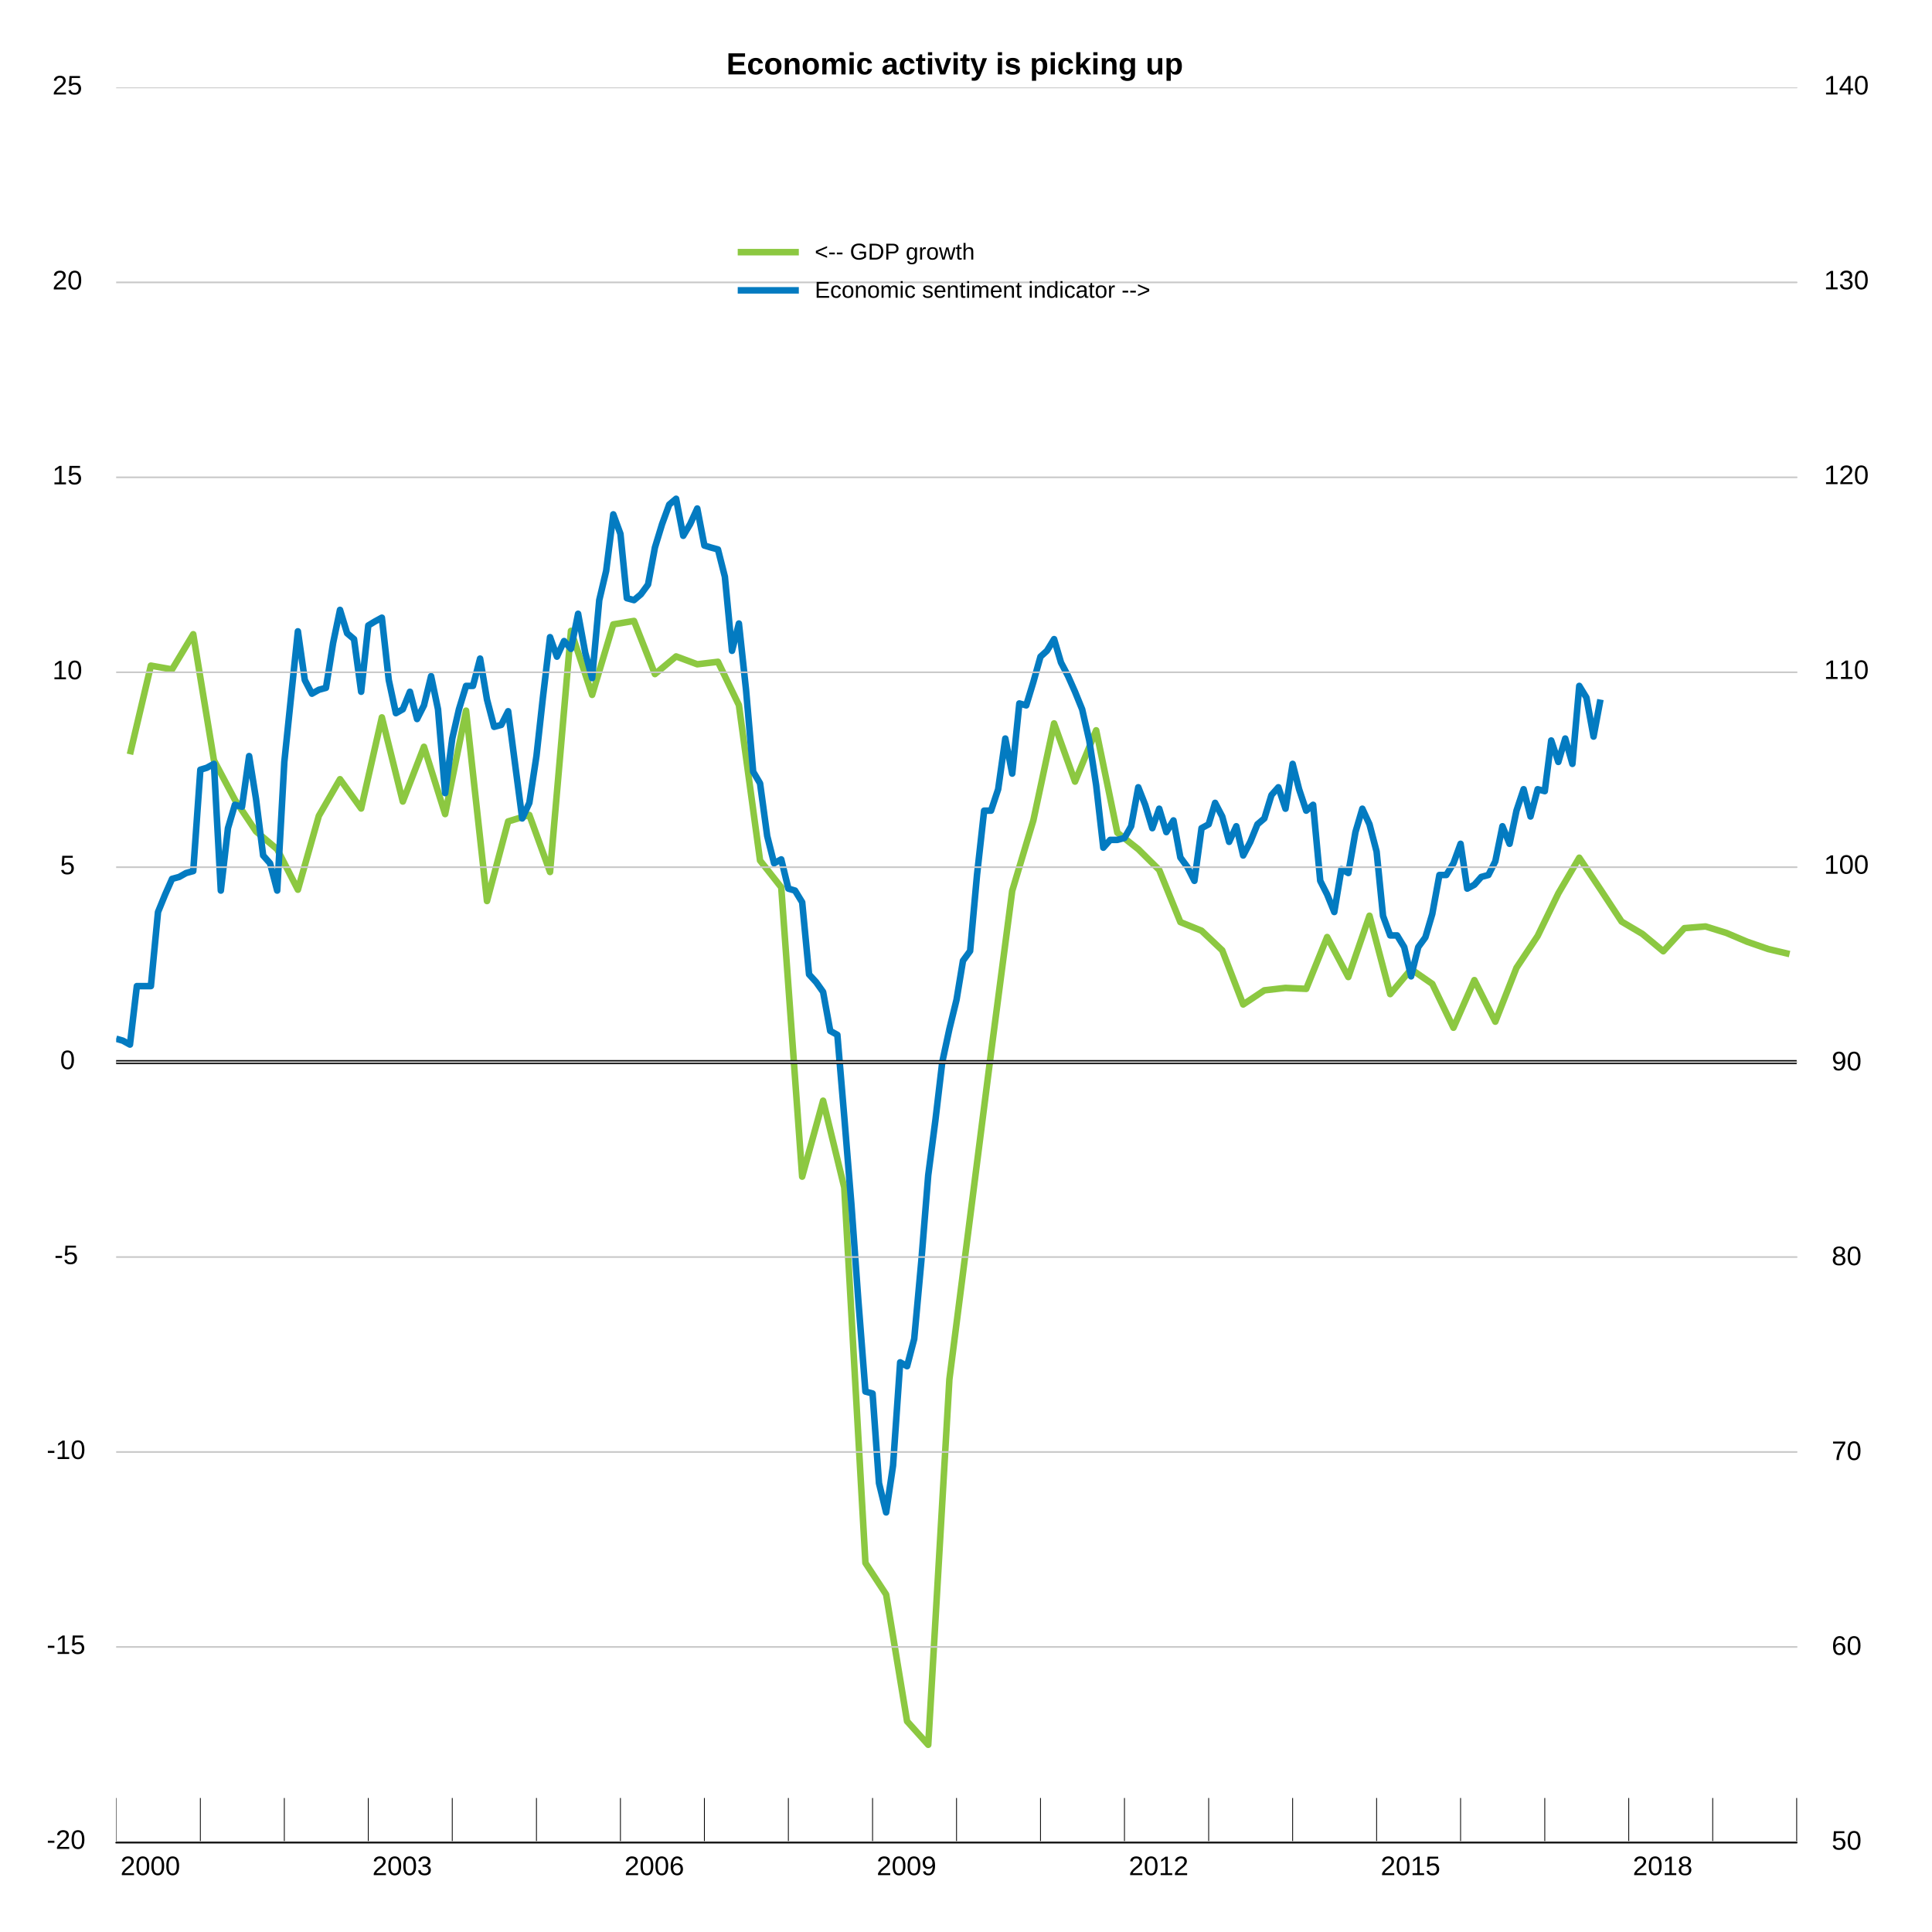 <?xml version="1.0" encoding="UTF-8"?>
<svg xmlns="http://www.w3.org/2000/svg" xmlns:xlink="http://www.w3.org/1999/xlink" width="504pt" height="504pt" viewBox="0 0 504 504" version="1.1">
<defs>
<g>
<symbol overflow="visible" id="glyph0-0">
<path style="stroke:none;" d="M 0.234 0 L 0.234 -4.672 L 2.094 -4.672 L 2.094 0 Z M 0.469 -0.234 L 1.859 -0.234 L 1.859 -4.438 L 0.469 -4.438 Z M 0.469 -0.234 "/>
</symbol>
<symbol overflow="visible" id="glyph0-1">
<path style="stroke:none;" d="M 0.312 -1.594 L 0.312 -2.141 L 2.016 -2.141 L 2.016 -1.594 Z M 0.312 -1.594 "/>
</symbol>
<symbol overflow="visible" id="glyph0-2">
<path style="stroke:none;" d="M 0.359 0 L 0.359 -0.438 C 0.473 -0.695 0.613 -0.93 0.781 -1.141 C 0.945 -1.348 1.117 -1.531 1.297 -1.688 C 1.484 -1.852 1.664 -2.004 1.844 -2.141 C 2.031 -2.285 2.195 -2.43 2.344 -2.578 C 2.488 -2.723 2.602 -2.867 2.688 -3.016 C 2.781 -3.172 2.828 -3.348 2.828 -3.547 C 2.828 -3.68 2.805 -3.801 2.766 -3.906 C 2.723 -4.008 2.664 -4.098 2.594 -4.172 C 2.52 -4.242 2.426 -4.297 2.312 -4.328 C 2.207 -4.359 2.086 -4.375 1.953 -4.375 C 1.828 -4.375 1.711 -4.359 1.609 -4.328 C 1.504 -4.297 1.406 -4.242 1.312 -4.172 C 1.227 -4.109 1.16 -4.023 1.109 -3.922 C 1.055 -3.816 1.023 -3.695 1.016 -3.562 L 0.375 -3.625 C 0.395 -3.801 0.441 -3.961 0.516 -4.109 C 0.598 -4.266 0.703 -4.398 0.828 -4.516 C 0.961 -4.629 1.125 -4.719 1.312 -4.781 C 1.5 -4.852 1.711 -4.891 1.953 -4.891 C 2.191 -4.891 2.406 -4.859 2.594 -4.797 C 2.781 -4.742 2.938 -4.66 3.062 -4.547 C 3.195 -4.43 3.297 -4.289 3.359 -4.125 C 3.43 -3.969 3.469 -3.781 3.469 -3.562 C 3.469 -3.406 3.438 -3.254 3.375 -3.109 C 3.32 -2.961 3.242 -2.82 3.141 -2.688 C 3.047 -2.551 2.938 -2.422 2.812 -2.297 C 2.688 -2.18 2.551 -2.062 2.406 -1.938 C 2.27 -1.82 2.129 -1.707 1.984 -1.594 C 1.848 -1.477 1.719 -1.363 1.594 -1.25 C 1.469 -1.133 1.352 -1.016 1.25 -0.891 C 1.156 -0.773 1.082 -0.648 1.031 -0.516 L 3.547 -0.516 L 3.547 0 Z M 0.359 0 "/>
</symbol>
<symbol overflow="visible" id="glyph0-3">
<path style="stroke:none;" d="M 3.625 -2.406 C 3.625 -1.945 3.578 -1.555 3.484 -1.234 C 3.398 -0.922 3.281 -0.664 3.125 -0.469 C 2.977 -0.281 2.801 -0.145 2.594 -0.062 C 2.383 0.02 2.164 0.062 1.938 0.062 C 1.707 0.062 1.488 0.02 1.281 -0.062 C 1.082 -0.145 0.906 -0.281 0.75 -0.469 C 0.602 -0.664 0.488 -0.922 0.406 -1.234 C 0.32 -1.555 0.281 -1.945 0.281 -2.406 C 0.281 -2.895 0.32 -3.297 0.406 -3.609 C 0.488 -3.93 0.602 -4.188 0.75 -4.375 C 0.906 -4.562 1.082 -4.691 1.281 -4.766 C 1.488 -4.848 1.711 -4.891 1.953 -4.891 C 2.18 -4.891 2.395 -4.848 2.594 -4.766 C 2.801 -4.691 2.977 -4.562 3.125 -4.375 C 3.281 -4.188 3.398 -3.93 3.484 -3.609 C 3.578 -3.297 3.625 -2.895 3.625 -2.406 Z M 3 -2.406 C 3 -2.789 2.973 -3.109 2.922 -3.359 C 2.879 -3.617 2.812 -3.82 2.719 -3.969 C 2.633 -4.125 2.523 -4.234 2.391 -4.297 C 2.266 -4.359 2.117 -4.391 1.953 -4.391 C 1.785 -4.391 1.633 -4.359 1.5 -4.297 C 1.363 -4.234 1.25 -4.125 1.156 -3.969 C 1.07 -3.82 1.004 -3.617 0.953 -3.359 C 0.91 -3.109 0.891 -2.789 0.891 -2.406 C 0.891 -2.039 0.91 -1.727 0.953 -1.469 C 1.004 -1.219 1.078 -1.016 1.172 -0.859 C 1.266 -0.711 1.375 -0.602 1.5 -0.531 C 1.633 -0.469 1.781 -0.438 1.938 -0.438 C 2.102 -0.438 2.25 -0.469 2.375 -0.531 C 2.508 -0.602 2.617 -0.711 2.703 -0.859 C 2.797 -1.016 2.867 -1.219 2.922 -1.469 C 2.973 -1.727 3 -2.039 3 -2.406 Z M 3 -2.406 "/>
</symbol>
<symbol overflow="visible" id="glyph0-4">
<path style="stroke:none;" d="M 0.531 0 L 0.531 -0.516 L 1.766 -0.516 L 1.766 -4.234 L 0.672 -3.453 L 0.672 -4.031 L 1.812 -4.812 L 2.375 -4.812 L 2.375 -0.516 L 3.547 -0.516 L 3.547 0 Z M 0.531 0 "/>
</symbol>
<symbol overflow="visible" id="glyph0-5">
<path style="stroke:none;" d="M 3.594 -1.562 C 3.594 -1.32 3.555 -1.102 3.484 -0.906 C 3.41 -0.707 3.301 -0.535 3.156 -0.391 C 3.02 -0.242 2.844 -0.129 2.625 -0.047 C 2.414 0.023 2.172 0.062 1.891 0.062 C 1.641 0.062 1.422 0.035 1.234 -0.016 C 1.047 -0.078 0.883 -0.16 0.75 -0.266 C 0.625 -0.367 0.52 -0.488 0.438 -0.625 C 0.363 -0.77 0.312 -0.922 0.281 -1.078 L 0.906 -1.156 C 0.926 -1.062 0.957 -0.969 1 -0.875 C 1.051 -0.789 1.113 -0.711 1.188 -0.641 C 1.27 -0.578 1.367 -0.523 1.484 -0.484 C 1.598 -0.453 1.738 -0.438 1.906 -0.438 C 2.062 -0.438 2.203 -0.457 2.328 -0.5 C 2.461 -0.551 2.578 -0.625 2.672 -0.719 C 2.766 -0.82 2.832 -0.941 2.875 -1.078 C 2.926 -1.211 2.953 -1.375 2.953 -1.562 C 2.953 -1.707 2.926 -1.844 2.875 -1.969 C 2.832 -2.094 2.766 -2.195 2.672 -2.281 C 2.586 -2.375 2.477 -2.445 2.344 -2.5 C 2.219 -2.551 2.078 -2.578 1.922 -2.578 C 1.816 -2.578 1.719 -2.566 1.625 -2.547 C 1.539 -2.523 1.461 -2.5 1.391 -2.469 C 1.316 -2.438 1.25 -2.398 1.188 -2.359 C 1.125 -2.316 1.066 -2.27 1.016 -2.219 L 0.422 -2.219 L 0.578 -4.812 L 3.312 -4.812 L 3.312 -4.297 L 1.141 -4.297 L 1.047 -2.766 C 1.16 -2.848 1.297 -2.922 1.453 -2.984 C 1.617 -3.047 1.816 -3.078 2.047 -3.078 C 2.285 -3.078 2.5 -3.039 2.688 -2.969 C 2.883 -2.895 3.047 -2.789 3.172 -2.656 C 3.305 -2.52 3.41 -2.359 3.484 -2.172 C 3.555 -1.992 3.594 -1.789 3.594 -1.562 Z M 3.594 -1.562 "/>
</symbol>
<symbol overflow="visible" id="glyph0-6">
<path style="stroke:none;" d="M 3.578 -1.578 C 3.578 -1.336 3.547 -1.113 3.484 -0.906 C 3.422 -0.707 3.32 -0.535 3.188 -0.391 C 3.051 -0.242 2.883 -0.129 2.688 -0.047 C 2.5 0.023 2.281 0.062 2.031 0.062 C 1.75 0.062 1.504 0.008 1.297 -0.094 C 1.086 -0.195 0.91 -0.348 0.766 -0.547 C 0.629 -0.754 0.523 -1.004 0.453 -1.297 C 0.391 -1.586 0.359 -1.922 0.359 -2.297 C 0.359 -2.723 0.395 -3.098 0.469 -3.422 C 0.551 -3.742 0.664 -4.016 0.812 -4.234 C 0.957 -4.453 1.133 -4.613 1.344 -4.719 C 1.562 -4.832 1.805 -4.891 2.078 -4.891 C 2.242 -4.891 2.395 -4.867 2.531 -4.828 C 2.676 -4.797 2.805 -4.742 2.922 -4.672 C 3.047 -4.598 3.148 -4.5 3.234 -4.375 C 3.328 -4.25 3.398 -4.094 3.453 -3.906 L 2.859 -3.797 C 2.797 -4.004 2.691 -4.156 2.547 -4.25 C 2.41 -4.344 2.254 -4.391 2.078 -4.391 C 1.898 -4.391 1.742 -4.348 1.609 -4.266 C 1.473 -4.191 1.359 -4.07 1.266 -3.906 C 1.172 -3.75 1.098 -3.551 1.047 -3.312 C 0.992 -3.07 0.969 -2.797 0.969 -2.484 C 1.082 -2.691 1.238 -2.848 1.438 -2.953 C 1.645 -3.055 1.879 -3.109 2.141 -3.109 C 2.359 -3.109 2.555 -3.07 2.734 -3 C 2.91 -2.938 3.062 -2.836 3.188 -2.703 C 3.312 -2.566 3.406 -2.406 3.469 -2.219 C 3.539 -2.031 3.578 -1.816 3.578 -1.578 Z M 2.953 -1.547 C 2.953 -1.711 2.93 -1.863 2.891 -2 C 2.859 -2.133 2.801 -2.25 2.719 -2.344 C 2.633 -2.438 2.531 -2.508 2.406 -2.562 C 2.289 -2.613 2.148 -2.641 1.984 -2.641 C 1.879 -2.641 1.77 -2.625 1.656 -2.594 C 1.539 -2.562 1.438 -2.504 1.344 -2.422 C 1.25 -2.348 1.172 -2.25 1.109 -2.125 C 1.055 -2.008 1.031 -1.867 1.031 -1.703 C 1.031 -1.516 1.051 -1.344 1.094 -1.188 C 1.145 -1.039 1.211 -0.91 1.297 -0.797 C 1.379 -0.68 1.477 -0.586 1.594 -0.516 C 1.719 -0.453 1.859 -0.422 2.016 -0.422 C 2.16 -0.422 2.289 -0.445 2.406 -0.5 C 2.52 -0.551 2.617 -0.625 2.703 -0.719 C 2.785 -0.82 2.848 -0.941 2.891 -1.078 C 2.93 -1.211 2.953 -1.367 2.953 -1.547 Z M 2.953 -1.547 "/>
</symbol>
<symbol overflow="visible" id="glyph0-7">
<path style="stroke:none;" d="M 3.547 -4.312 C 3.297 -3.945 3.07 -3.594 2.875 -3.25 C 2.676 -2.906 2.504 -2.562 2.359 -2.219 C 2.211 -1.875 2.098 -1.52 2.016 -1.156 C 1.93 -0.789 1.891 -0.406 1.891 0 L 1.25 0 C 1.25 -0.383 1.289 -0.758 1.375 -1.125 C 1.469 -1.5 1.594 -1.863 1.75 -2.219 C 1.906 -2.582 2.082 -2.938 2.281 -3.281 C 2.488 -3.625 2.711 -3.961 2.953 -4.297 L 0.359 -4.297 L 0.359 -4.812 L 3.547 -4.812 Z M 3.547 -4.312 "/>
</symbol>
<symbol overflow="visible" id="glyph0-8">
<path style="stroke:none;" d="M 3.594 -1.344 C 3.594 -1.133 3.555 -0.941 3.484 -0.766 C 3.422 -0.598 3.32 -0.453 3.188 -0.328 C 3.062 -0.203 2.895 -0.102 2.688 -0.031 C 2.477 0.031 2.234 0.062 1.953 0.062 C 1.672 0.062 1.426 0.031 1.219 -0.031 C 1.008 -0.102 0.836 -0.203 0.703 -0.328 C 0.566 -0.453 0.461 -0.598 0.391 -0.766 C 0.328 -0.941 0.297 -1.133 0.297 -1.344 C 0.297 -1.508 0.32 -1.66 0.375 -1.797 C 0.438 -1.941 0.508 -2.062 0.594 -2.156 C 0.688 -2.258 0.789 -2.336 0.906 -2.391 C 1.02 -2.453 1.141 -2.492 1.266 -2.516 L 1.266 -2.531 C 1.129 -2.562 1.008 -2.613 0.906 -2.688 C 0.801 -2.758 0.711 -2.844 0.641 -2.938 C 0.566 -3.039 0.508 -3.148 0.469 -3.266 C 0.438 -3.391 0.422 -3.52 0.422 -3.656 C 0.422 -3.82 0.453 -3.977 0.516 -4.125 C 0.578 -4.281 0.672 -4.41 0.797 -4.516 C 0.93 -4.629 1.094 -4.719 1.281 -4.781 C 1.469 -4.852 1.688 -4.891 1.938 -4.891 C 2.195 -4.891 2.422 -4.852 2.609 -4.781 C 2.805 -4.719 2.969 -4.629 3.094 -4.516 C 3.219 -4.398 3.312 -4.27 3.375 -4.125 C 3.438 -3.977 3.469 -3.816 3.469 -3.641 C 3.469 -3.516 3.445 -3.391 3.406 -3.266 C 3.375 -3.148 3.32 -3.039 3.25 -2.938 C 3.176 -2.844 3.086 -2.758 2.984 -2.688 C 2.879 -2.613 2.754 -2.566 2.609 -2.547 L 2.609 -2.531 C 2.754 -2.5 2.883 -2.453 3 -2.391 C 3.113 -2.336 3.211 -2.258 3.297 -2.156 C 3.391 -2.062 3.461 -1.945 3.516 -1.812 C 3.566 -1.676 3.594 -1.52 3.594 -1.344 Z M 2.828 -3.609 C 2.828 -3.734 2.812 -3.844 2.781 -3.938 C 2.75 -4.039 2.695 -4.129 2.625 -4.203 C 2.562 -4.273 2.473 -4.332 2.359 -4.375 C 2.242 -4.414 2.102 -4.438 1.938 -4.438 C 1.77 -4.438 1.629 -4.414 1.516 -4.375 C 1.41 -4.332 1.32 -4.273 1.25 -4.203 C 1.176 -4.129 1.125 -4.039 1.094 -3.938 C 1.062 -3.844 1.047 -3.734 1.047 -3.609 C 1.047 -3.516 1.055 -3.414 1.078 -3.312 C 1.109 -3.219 1.156 -3.129 1.219 -3.047 C 1.281 -2.961 1.367 -2.895 1.484 -2.844 C 1.609 -2.789 1.758 -2.766 1.938 -2.766 C 2.133 -2.766 2.289 -2.789 2.406 -2.844 C 2.52 -2.895 2.609 -2.961 2.672 -3.047 C 2.734 -3.129 2.773 -3.219 2.797 -3.312 C 2.816 -3.414 2.828 -3.516 2.828 -3.609 Z M 2.953 -1.406 C 2.953 -1.52 2.938 -1.629 2.906 -1.734 C 2.875 -1.848 2.816 -1.945 2.734 -2.031 C 2.66 -2.113 2.555 -2.176 2.422 -2.219 C 2.297 -2.27 2.133 -2.297 1.938 -2.297 C 1.758 -2.297 1.602 -2.27 1.469 -2.219 C 1.344 -2.176 1.238 -2.109 1.156 -2.016 C 1.082 -1.93 1.023 -1.832 0.984 -1.719 C 0.953 -1.613 0.938 -1.504 0.938 -1.391 C 0.938 -1.242 0.953 -1.109 0.984 -0.984 C 1.023 -0.859 1.082 -0.75 1.156 -0.656 C 1.238 -0.57 1.344 -0.504 1.469 -0.453 C 1.602 -0.41 1.766 -0.391 1.953 -0.391 C 2.141 -0.391 2.297 -0.41 2.422 -0.453 C 2.555 -0.504 2.66 -0.57 2.734 -0.656 C 2.805 -0.75 2.859 -0.859 2.891 -0.984 C 2.93 -1.109 2.953 -1.25 2.953 -1.406 Z M 2.953 -1.406 "/>
</symbol>
<symbol overflow="visible" id="glyph0-9">
<path style="stroke:none;" d="M 3.562 -2.5 C 3.562 -2.07 3.52 -1.695 3.438 -1.375 C 3.352 -1.051 3.238 -0.781 3.094 -0.562 C 2.945 -0.352 2.766 -0.195 2.547 -0.094 C 2.328 0.008 2.082 0.062 1.812 0.062 C 1.633 0.062 1.469 0.039 1.312 0 C 1.164 -0.031 1.035 -0.082 0.922 -0.156 C 0.805 -0.238 0.707 -0.344 0.625 -0.469 C 0.539 -0.602 0.473 -0.758 0.422 -0.938 L 1.016 -1.031 C 1.078 -0.82 1.176 -0.664 1.312 -0.562 C 1.445 -0.469 1.617 -0.422 1.828 -0.422 C 1.992 -0.422 2.145 -0.457 2.281 -0.531 C 2.414 -0.613 2.531 -0.734 2.625 -0.891 C 2.727 -1.055 2.805 -1.254 2.859 -1.484 C 2.922 -1.723 2.953 -2.004 2.953 -2.328 C 2.898 -2.211 2.832 -2.113 2.75 -2.031 C 2.664 -1.945 2.57 -1.875 2.469 -1.812 C 2.363 -1.758 2.25 -1.719 2.125 -1.688 C 2 -1.656 1.875 -1.641 1.75 -1.641 C 1.531 -1.641 1.332 -1.676 1.156 -1.75 C 0.988 -1.832 0.844 -1.941 0.719 -2.078 C 0.594 -2.223 0.492 -2.395 0.422 -2.594 C 0.359 -2.801 0.328 -3.023 0.328 -3.266 C 0.328 -3.516 0.363 -3.738 0.438 -3.938 C 0.508 -4.133 0.613 -4.301 0.75 -4.438 C 0.883 -4.582 1.051 -4.691 1.25 -4.766 C 1.445 -4.848 1.676 -4.891 1.938 -4.891 C 2.469 -4.891 2.867 -4.691 3.141 -4.297 C 3.422 -3.898 3.562 -3.301 3.562 -2.5 Z M 2.891 -3.094 C 2.891 -3.27 2.867 -3.438 2.828 -3.594 C 2.785 -3.758 2.723 -3.898 2.641 -4.016 C 2.555 -4.129 2.453 -4.219 2.328 -4.281 C 2.211 -4.352 2.07 -4.391 1.906 -4.391 C 1.758 -4.391 1.625 -4.363 1.5 -4.312 C 1.383 -4.258 1.285 -4.18 1.203 -4.078 C 1.129 -3.984 1.066 -3.867 1.016 -3.734 C 0.973 -3.598 0.953 -3.441 0.953 -3.266 C 0.953 -3.109 0.973 -2.957 1.016 -2.812 C 1.055 -2.676 1.113 -2.555 1.188 -2.453 C 1.27 -2.348 1.367 -2.266 1.484 -2.203 C 1.609 -2.148 1.75 -2.125 1.906 -2.125 C 2.02 -2.125 2.133 -2.145 2.25 -2.188 C 2.363 -2.227 2.469 -2.285 2.562 -2.359 C 2.656 -2.441 2.734 -2.539 2.797 -2.656 C 2.859 -2.781 2.891 -2.926 2.891 -3.094 Z M 2.891 -3.094 "/>
</symbol>
<symbol overflow="visible" id="glyph0-10">
<path style="stroke:none;" d="M 3.578 -1.328 C 3.578 -1.109 3.539 -0.91 3.469 -0.734 C 3.406 -0.566 3.301 -0.422 3.156 -0.297 C 3.02 -0.18 2.848 -0.094 2.641 -0.031 C 2.441 0.031 2.211 0.062 1.953 0.062 C 1.648 0.062 1.395 0.023 1.188 -0.047 C 0.988 -0.117 0.82 -0.211 0.688 -0.328 C 0.562 -0.453 0.461 -0.594 0.391 -0.75 C 0.328 -0.906 0.285 -1.066 0.266 -1.234 L 0.906 -1.297 C 0.926 -1.172 0.957 -1.055 1 -0.953 C 1.051 -0.848 1.117 -0.754 1.203 -0.672 C 1.285 -0.598 1.391 -0.539 1.516 -0.5 C 1.641 -0.457 1.785 -0.438 1.953 -0.438 C 2.266 -0.438 2.508 -0.516 2.688 -0.672 C 2.863 -0.828 2.953 -1.051 2.953 -1.344 C 2.953 -1.52 2.91 -1.66 2.828 -1.766 C 2.742 -1.879 2.645 -1.969 2.531 -2.031 C 2.414 -2.094 2.285 -2.133 2.141 -2.156 C 2.004 -2.176 1.879 -2.188 1.766 -2.188 L 1.422 -2.188 L 1.422 -2.719 L 1.75 -2.719 C 1.875 -2.719 2 -2.727 2.125 -2.75 C 2.25 -2.781 2.363 -2.828 2.469 -2.891 C 2.57 -2.953 2.656 -3.035 2.719 -3.141 C 2.781 -3.242 2.812 -3.379 2.812 -3.547 C 2.812 -3.805 2.734 -4.008 2.578 -4.156 C 2.43 -4.301 2.211 -4.375 1.922 -4.375 C 1.648 -4.375 1.43 -4.305 1.266 -4.172 C 1.098 -4.035 1 -3.836 0.969 -3.578 L 0.344 -3.641 C 0.375 -3.848 0.43 -4.031 0.516 -4.188 C 0.609 -4.344 0.723 -4.473 0.859 -4.578 C 1.004 -4.68 1.164 -4.758 1.344 -4.812 C 1.531 -4.863 1.723 -4.891 1.922 -4.891 C 2.191 -4.891 2.422 -4.852 2.609 -4.781 C 2.805 -4.719 2.969 -4.629 3.094 -4.516 C 3.219 -4.398 3.305 -4.266 3.359 -4.109 C 3.422 -3.953 3.453 -3.785 3.453 -3.609 C 3.453 -3.473 3.43 -3.344 3.391 -3.219 C 3.359 -3.094 3.301 -2.977 3.219 -2.875 C 3.133 -2.781 3.023 -2.695 2.891 -2.625 C 2.766 -2.562 2.613 -2.508 2.438 -2.469 L 2.438 -2.453 C 2.633 -2.43 2.805 -2.383 2.953 -2.312 C 3.098 -2.25 3.219 -2.164 3.312 -2.062 C 3.406 -1.969 3.473 -1.859 3.516 -1.734 C 3.555 -1.609 3.578 -1.473 3.578 -1.328 Z M 3.578 -1.328 "/>
</symbol>
<symbol overflow="visible" id="glyph0-11">
<path style="stroke:none;" d="M 3.016 -1.094 L 3.016 0 L 2.438 0 L 2.438 -1.094 L 0.156 -1.094 L 0.156 -1.562 L 2.359 -4.812 L 3.016 -4.812 L 3.016 -1.578 L 3.688 -1.578 L 3.688 -1.094 Z M 2.438 -4.125 C 2.426 -4.113 2.41 -4.086 2.391 -4.047 C 2.379 -4.016 2.359 -3.977 2.328 -3.938 C 2.305 -3.906 2.285 -3.863 2.266 -3.812 C 2.242 -3.77 2.223 -3.738 2.203 -3.719 L 0.969 -1.891 C 0.957 -1.879 0.941 -1.859 0.922 -1.828 C 0.898 -1.797 0.875 -1.766 0.844 -1.734 C 0.82 -1.703 0.801 -1.672 0.781 -1.641 C 0.758 -1.609 0.742 -1.586 0.734 -1.578 L 2.438 -1.578 Z M 2.438 -4.125 "/>
</symbol>
<symbol overflow="visible" id="glyph1-0">
<path style="stroke:none;" d="M 0.203 0 L 0.203 -4 L 1.797 -4 L 1.797 0 Z M 0.406 -0.203 L 1.594 -0.203 L 1.594 -3.797 L 0.406 -3.797 Z M 0.406 -0.203 "/>
</symbol>
<symbol overflow="visible" id="glyph1-1">
<path style="stroke:none;" d="M 0.297 -1.672 L 0.297 -2.281 L 3.219 -3.5 L 3.219 -3.047 L 0.703 -1.969 L 3.219 -0.906 L 3.219 -0.453 Z M 0.297 -1.672 "/>
</symbol>
<symbol overflow="visible" id="glyph1-2">
<path style="stroke:none;" d="M 0.266 -1.359 L 0.266 -1.828 L 1.734 -1.828 L 1.734 -1.359 Z M 0.266 -1.359 "/>
</symbol>
<symbol overflow="visible" id="glyph1-3">
<path style="stroke:none;" d=""/>
</symbol>
<symbol overflow="visible" id="glyph1-4">
<path style="stroke:none;" d="M 0.297 -2.078 C 0.297 -2.398 0.336 -2.691 0.422 -2.953 C 0.516 -3.211 0.645 -3.43 0.812 -3.609 C 0.988 -3.797 1.203 -3.938 1.453 -4.031 C 1.711 -4.133 2.016 -4.188 2.359 -4.188 C 2.609 -4.188 2.828 -4.164 3.016 -4.125 C 3.211 -4.082 3.379 -4.016 3.516 -3.922 C 3.66 -3.836 3.781 -3.734 3.875 -3.609 C 3.977 -3.492 4.062 -3.363 4.125 -3.219 L 3.594 -3.062 C 3.539 -3.164 3.477 -3.254 3.406 -3.328 C 3.344 -3.41 3.258 -3.484 3.156 -3.547 C 3.051 -3.609 2.93 -3.656 2.797 -3.688 C 2.66 -3.719 2.508 -3.734 2.344 -3.734 C 2.094 -3.734 1.875 -3.691 1.688 -3.609 C 1.5 -3.535 1.344 -3.426 1.219 -3.281 C 1.102 -3.133 1.016 -2.957 0.953 -2.75 C 0.898 -2.551 0.875 -2.328 0.875 -2.078 C 0.875 -1.836 0.906 -1.613 0.969 -1.406 C 1.031 -1.195 1.125 -1.016 1.25 -0.859 C 1.375 -0.711 1.531 -0.598 1.719 -0.516 C 1.914 -0.43 2.133 -0.391 2.375 -0.391 C 2.539 -0.391 2.691 -0.406 2.828 -0.438 C 2.961 -0.469 3.082 -0.504 3.188 -0.547 C 3.301 -0.586 3.398 -0.633 3.484 -0.688 C 3.578 -0.738 3.648 -0.797 3.703 -0.859 L 3.703 -1.594 L 2.469 -1.594 L 2.469 -2.062 L 4.219 -2.062 L 4.219 -0.641 C 4.125 -0.547 4.016 -0.457 3.891 -0.375 C 3.766 -0.289 3.625 -0.211 3.469 -0.141 C 3.32 -0.078 3.156 -0.031 2.969 0 C 2.789 0.039 2.594 0.062 2.375 0.062 C 2.031 0.062 1.727 0.008 1.469 -0.094 C 1.207 -0.207 0.988 -0.359 0.812 -0.547 C 0.645 -0.734 0.516 -0.957 0.422 -1.219 C 0.336 -1.488 0.297 -1.773 0.297 -2.078 Z M 0.297 -2.078 "/>
</symbol>
<symbol overflow="visible" id="glyph1-5">
<path style="stroke:none;" d="M 4.047 -2.109 C 4.047 -1.766 3.992 -1.457 3.891 -1.188 C 3.785 -0.926 3.645 -0.707 3.469 -0.531 C 3.289 -0.352 3.078 -0.219 2.828 -0.125 C 2.586 -0.039 2.32 0 2.031 0 L 0.5 0 L 0.5 -4.125 L 1.859 -4.125 C 2.172 -4.125 2.461 -4.082 2.734 -4 C 3.004 -3.926 3.234 -3.805 3.422 -3.641 C 3.617 -3.473 3.77 -3.266 3.875 -3.016 C 3.988 -2.766 4.047 -2.461 4.047 -2.109 Z M 3.484 -2.109 C 3.484 -2.391 3.441 -2.629 3.359 -2.828 C 3.285 -3.023 3.176 -3.188 3.031 -3.312 C 2.883 -3.438 2.707 -3.531 2.5 -3.594 C 2.301 -3.656 2.082 -3.688 1.844 -3.688 L 1.047 -3.688 L 1.047 -0.453 L 1.969 -0.453 C 2.188 -0.453 2.383 -0.484 2.562 -0.547 C 2.75 -0.617 2.91 -0.723 3.047 -0.859 C 3.18 -1.004 3.285 -1.18 3.359 -1.391 C 3.441 -1.598 3.484 -1.836 3.484 -2.109 Z M 3.484 -2.109 "/>
</symbol>
<symbol overflow="visible" id="glyph1-6">
<path style="stroke:none;" d="M 3.688 -2.891 C 3.688 -2.703 3.656 -2.531 3.594 -2.375 C 3.531 -2.227 3.441 -2.098 3.328 -1.984 C 3.211 -1.867 3.066 -1.773 2.891 -1.703 C 2.711 -1.641 2.504 -1.609 2.266 -1.609 L 1.047 -1.609 L 1.047 0 L 0.5 0 L 0.5 -4.125 L 2.234 -4.125 C 2.473 -4.125 2.68 -4.094 2.859 -4.031 C 3.047 -3.977 3.195 -3.895 3.312 -3.781 C 3.438 -3.676 3.531 -3.547 3.594 -3.391 C 3.656 -3.242 3.688 -3.078 3.688 -2.891 Z M 3.125 -2.875 C 3.125 -3.133 3.039 -3.332 2.875 -3.469 C 2.719 -3.613 2.477 -3.688 2.156 -3.688 L 1.047 -3.688 L 1.047 -2.047 L 2.188 -2.047 C 2.508 -2.047 2.742 -2.117 2.891 -2.266 C 3.047 -2.41 3.125 -2.613 3.125 -2.875 Z M 3.125 -2.875 "/>
</symbol>
<symbol overflow="visible" id="glyph1-7">
<path style="stroke:none;" d="M 1.609 1.25 C 1.422 1.25 1.254 1.227 1.109 1.188 C 0.973 1.156 0.852 1.102 0.75 1.031 C 0.656 0.957 0.578 0.875 0.516 0.781 C 0.453 0.688 0.41 0.582 0.391 0.469 L 0.922 0.391 C 0.953 0.535 1.023 0.645 1.141 0.719 C 1.266 0.801 1.426 0.844 1.625 0.844 C 1.738 0.844 1.844 0.828 1.938 0.797 C 2.039 0.766 2.125 0.711 2.188 0.641 C 2.258 0.566 2.312 0.469 2.344 0.344 C 2.383 0.227 2.406 0.086 2.406 -0.078 L 2.406 -0.594 C 2.363 -0.508 2.312 -0.43 2.25 -0.359 C 2.195 -0.285 2.129 -0.219 2.047 -0.156 C 1.961 -0.102 1.863 -0.055 1.75 -0.016 C 1.645 0.016 1.523 0.031 1.391 0.031 C 1.18 0.031 1.004 0 0.859 -0.062 C 0.723 -0.133 0.609 -0.238 0.516 -0.375 C 0.422 -0.508 0.352 -0.676 0.312 -0.875 C 0.27 -1.082 0.25 -1.316 0.25 -1.578 C 0.25 -1.828 0.27 -2.051 0.312 -2.25 C 0.352 -2.457 0.422 -2.633 0.516 -2.781 C 0.609 -2.926 0.727 -3.035 0.875 -3.109 C 1.031 -3.18 1.219 -3.219 1.438 -3.219 C 1.664 -3.219 1.863 -3.164 2.031 -3.062 C 2.195 -2.957 2.32 -2.812 2.406 -2.625 L 2.422 -2.625 C 2.422 -2.676 2.422 -2.734 2.422 -2.797 C 2.422 -2.859 2.422 -2.914 2.422 -2.969 C 2.43 -3.02 2.438 -3.062 2.438 -3.094 C 2.438 -3.133 2.441 -3.16 2.453 -3.172 L 2.953 -3.172 C 2.953 -3.148 2.945 -3.117 2.938 -3.078 C 2.938 -3.035 2.938 -2.984 2.938 -2.922 C 2.938 -2.867 2.938 -2.805 2.938 -2.734 C 2.938 -2.66 2.938 -2.586 2.938 -2.516 L 2.938 -0.094 C 2.938 0.352 2.828 0.688 2.609 0.906 C 2.391 1.133 2.055 1.25 1.609 1.25 Z M 2.406 -1.578 C 2.406 -1.805 2.379 -2 2.328 -2.156 C 2.285 -2.312 2.223 -2.438 2.141 -2.531 C 2.066 -2.633 1.977 -2.707 1.875 -2.75 C 1.781 -2.801 1.68 -2.828 1.578 -2.828 C 1.441 -2.828 1.32 -2.801 1.219 -2.75 C 1.125 -2.707 1.047 -2.633 0.984 -2.531 C 0.922 -2.438 0.875 -2.305 0.844 -2.141 C 0.812 -1.984 0.797 -1.797 0.797 -1.578 C 0.797 -1.359 0.812 -1.172 0.844 -1.016 C 0.875 -0.859 0.922 -0.727 0.984 -0.625 C 1.047 -0.531 1.125 -0.461 1.219 -0.422 C 1.312 -0.379 1.426 -0.359 1.562 -0.359 C 1.664 -0.359 1.766 -0.379 1.859 -0.422 C 1.961 -0.473 2.055 -0.547 2.141 -0.641 C 2.223 -0.742 2.285 -0.867 2.328 -1.016 C 2.379 -1.172 2.406 -1.359 2.406 -1.578 Z M 2.406 -1.578 "/>
</symbol>
<symbol overflow="visible" id="glyph1-8">
<path style="stroke:none;" d="M 0.422 0 L 0.422 -2.438 C 0.422 -2.5 0.414 -2.562 0.406 -2.625 C 0.406 -2.695 0.406 -2.766 0.406 -2.828 C 0.406 -2.898 0.406 -2.961 0.406 -3.016 C 0.406 -3.078 0.406 -3.129 0.406 -3.172 L 0.891 -3.172 C 0.898 -3.129 0.906 -3.078 0.906 -3.016 C 0.906 -2.961 0.906 -2.906 0.906 -2.844 C 0.914 -2.781 0.922 -2.719 0.922 -2.656 C 0.922 -2.602 0.922 -2.555 0.922 -2.516 L 0.938 -2.516 C 0.969 -2.641 1.004 -2.742 1.047 -2.828 C 1.086 -2.922 1.133 -2.992 1.188 -3.047 C 1.25 -3.109 1.316 -3.156 1.391 -3.188 C 1.473 -3.219 1.57 -3.234 1.688 -3.234 C 1.727 -3.234 1.766 -3.227 1.797 -3.219 C 1.836 -3.207 1.875 -3.203 1.906 -3.203 L 1.906 -2.719 C 1.863 -2.727 1.816 -2.734 1.766 -2.734 C 1.723 -2.742 1.676 -2.75 1.625 -2.75 C 1.5 -2.75 1.395 -2.719 1.312 -2.656 C 1.227 -2.602 1.156 -2.531 1.094 -2.438 C 1.039 -2.344 1 -2.227 0.969 -2.094 C 0.945 -1.957 0.938 -1.812 0.938 -1.656 L 0.938 0 Z M 0.422 0 "/>
</symbol>
<symbol overflow="visible" id="glyph1-9">
<path style="stroke:none;" d="M 3.078 -1.594 C 3.078 -1.031 2.957 -0.613 2.719 -0.344 C 2.477 -0.07 2.125 0.062 1.656 0.062 C 1.438 0.062 1.238 0.031 1.062 -0.031 C 0.883 -0.102 0.734 -0.207 0.609 -0.344 C 0.492 -0.477 0.406 -0.648 0.344 -0.859 C 0.281 -1.066 0.25 -1.312 0.25 -1.594 C 0.25 -2.688 0.723 -3.234 1.672 -3.234 C 1.922 -3.234 2.133 -3.195 2.312 -3.125 C 2.488 -3.062 2.633 -2.957 2.75 -2.812 C 2.863 -2.676 2.945 -2.504 3 -2.297 C 3.051 -2.098 3.078 -1.863 3.078 -1.594 Z M 2.531 -1.594 C 2.531 -1.832 2.508 -2.031 2.469 -2.188 C 2.438 -2.352 2.383 -2.484 2.312 -2.578 C 2.238 -2.672 2.145 -2.738 2.031 -2.781 C 1.926 -2.82 1.812 -2.844 1.688 -2.844 C 1.551 -2.844 1.426 -2.82 1.312 -2.781 C 1.207 -2.738 1.113 -2.664 1.031 -2.562 C 0.957 -2.469 0.898 -2.344 0.859 -2.188 C 0.828 -2.031 0.812 -1.832 0.812 -1.594 C 0.812 -1.344 0.832 -1.133 0.875 -0.969 C 0.914 -0.812 0.973 -0.688 1.047 -0.594 C 1.117 -0.5 1.207 -0.43 1.312 -0.391 C 1.414 -0.348 1.531 -0.328 1.656 -0.328 C 1.789 -0.328 1.91 -0.348 2.016 -0.391 C 2.129 -0.43 2.223 -0.5 2.297 -0.594 C 2.367 -0.688 2.426 -0.812 2.469 -0.969 C 2.508 -1.133 2.531 -1.344 2.531 -1.594 Z M 2.531 -1.594 "/>
</symbol>
<symbol overflow="visible" id="glyph1-10">
<path style="stroke:none;" d="M 3.438 0 L 2.828 0 L 2.328 -2.047 C 2.305 -2.098 2.285 -2.16 2.266 -2.234 C 2.254 -2.316 2.238 -2.395 2.219 -2.469 C 2.195 -2.551 2.18 -2.641 2.172 -2.734 C 2.148 -2.648 2.129 -2.562 2.109 -2.469 C 2.098 -2.395 2.082 -2.316 2.062 -2.234 C 2.039 -2.16 2.023 -2.094 2.016 -2.031 L 1.484 0 L 0.875 0 L -0.016 -3.172 L 0.516 -3.172 L 1.047 -1.016 C 1.055 -0.973 1.066 -0.914 1.078 -0.844 C 1.098 -0.781 1.113 -0.719 1.125 -0.656 C 1.145 -0.582 1.16 -0.508 1.172 -0.438 C 1.191 -0.508 1.207 -0.582 1.219 -0.656 C 1.238 -0.719 1.254 -0.781 1.266 -0.844 C 1.285 -0.906 1.301 -0.957 1.312 -1 L 1.891 -3.172 L 2.453 -3.172 L 3 -1 C 3.02 -0.945 3.035 -0.883 3.047 -0.812 C 3.066 -0.75 3.082 -0.691 3.094 -0.641 C 3.113 -0.578 3.129 -0.508 3.141 -0.438 C 3.16 -0.508 3.176 -0.582 3.188 -0.656 C 3.195 -0.719 3.207 -0.781 3.219 -0.844 C 3.238 -0.906 3.254 -0.961 3.266 -1.016 L 3.828 -3.172 L 4.344 -3.172 Z M 3.438 0 "/>
</symbol>
<symbol overflow="visible" id="glyph1-11">
<path style="stroke:none;" d="M 1.625 -0.031 C 1.539 0 1.457 0.02 1.375 0.031 C 1.289 0.039 1.195 0.047 1.094 0.047 C 0.664 0.047 0.453 -0.191 0.453 -0.672 L 0.453 -2.781 L 0.094 -2.781 L 0.094 -3.172 L 0.484 -3.172 L 0.641 -3.875 L 0.984 -3.875 L 0.984 -3.172 L 1.578 -3.172 L 1.578 -2.781 L 0.984 -2.781 L 0.984 -0.781 C 0.984 -0.633 1.008 -0.531 1.062 -0.469 C 1.113 -0.406 1.195 -0.375 1.312 -0.375 C 1.363 -0.375 1.41 -0.375 1.453 -0.375 C 1.504 -0.383 1.562 -0.395 1.625 -0.406 Z M 1.625 -0.031 "/>
</symbol>
<symbol overflow="visible" id="glyph1-12">
<path style="stroke:none;" d="M 0.922 -2.625 C 0.984 -2.738 1.047 -2.832 1.109 -2.906 C 1.18 -2.977 1.258 -3.035 1.344 -3.078 C 1.426 -3.129 1.516 -3.164 1.609 -3.188 C 1.711 -3.219 1.82 -3.234 1.938 -3.234 C 2.145 -3.234 2.312 -3.203 2.438 -3.141 C 2.57 -3.086 2.676 -3.008 2.75 -2.906 C 2.82 -2.812 2.875 -2.695 2.906 -2.562 C 2.938 -2.426 2.953 -2.273 2.953 -2.109 L 2.953 0 L 2.422 0 L 2.422 -2.016 C 2.422 -2.148 2.41 -2.266 2.391 -2.359 C 2.379 -2.461 2.348 -2.547 2.297 -2.609 C 2.254 -2.68 2.188 -2.734 2.094 -2.766 C 2.008 -2.805 1.898 -2.828 1.766 -2.828 C 1.641 -2.828 1.523 -2.801 1.422 -2.75 C 1.328 -2.707 1.242 -2.645 1.172 -2.562 C 1.098 -2.477 1.039 -2.379 1 -2.266 C 0.957 -2.148 0.938 -2.02 0.938 -1.875 L 0.938 0 L 0.422 0 L 0.422 -4.344 L 0.938 -4.344 L 0.938 -3.219 C 0.938 -3.156 0.938 -3.086 0.938 -3.016 C 0.938 -2.953 0.93 -2.895 0.922 -2.844 C 0.922 -2.789 0.922 -2.742 0.922 -2.703 C 0.922 -2.672 0.922 -2.645 0.922 -2.625 Z M 0.922 -2.625 "/>
</symbol>
<symbol overflow="visible" id="glyph1-13">
<path style="stroke:none;" d="M 0.5 0 L 0.5 -4.125 L 3.625 -4.125 L 3.625 -3.672 L 1.047 -3.672 L 1.047 -2.344 L 3.453 -2.344 L 3.453 -1.891 L 1.047 -1.891 L 1.047 -0.453 L 3.75 -0.453 L 3.75 0 Z M 0.5 0 "/>
</symbol>
<symbol overflow="visible" id="glyph1-14">
<path style="stroke:none;" d="M 0.812 -1.594 C 0.812 -1.414 0.82 -1.25 0.844 -1.094 C 0.875 -0.945 0.922 -0.816 0.984 -0.703 C 1.047 -0.598 1.125 -0.516 1.219 -0.453 C 1.32 -0.391 1.453 -0.359 1.609 -0.359 C 1.797 -0.359 1.953 -0.406 2.078 -0.5 C 2.203 -0.602 2.281 -0.766 2.312 -0.984 L 2.844 -0.938 C 2.82 -0.812 2.781 -0.688 2.719 -0.562 C 2.664 -0.445 2.586 -0.344 2.484 -0.25 C 2.391 -0.156 2.27 -0.078 2.125 -0.016 C 1.977 0.035 1.812 0.062 1.625 0.062 C 1.375 0.062 1.16 0.02 0.984 -0.062 C 0.816 -0.145 0.676 -0.258 0.562 -0.406 C 0.457 -0.562 0.379 -0.738 0.328 -0.938 C 0.273 -1.133 0.25 -1.352 0.25 -1.594 C 0.25 -1.801 0.266 -1.984 0.297 -2.141 C 0.336 -2.305 0.391 -2.453 0.453 -2.578 C 0.516 -2.703 0.586 -2.805 0.672 -2.891 C 0.766 -2.973 0.859 -3.035 0.953 -3.078 C 1.055 -3.129 1.16 -3.164 1.266 -3.188 C 1.379 -3.219 1.492 -3.234 1.609 -3.234 C 1.785 -3.234 1.941 -3.207 2.078 -3.156 C 2.223 -3.102 2.344 -3.035 2.438 -2.953 C 2.539 -2.867 2.625 -2.77 2.688 -2.656 C 2.75 -2.539 2.797 -2.414 2.828 -2.281 L 2.281 -2.234 C 2.25 -2.41 2.176 -2.551 2.062 -2.656 C 1.957 -2.758 1.801 -2.812 1.594 -2.812 C 1.445 -2.812 1.32 -2.785 1.219 -2.734 C 1.125 -2.691 1.047 -2.617 0.984 -2.516 C 0.922 -2.41 0.875 -2.281 0.844 -2.125 C 0.82 -1.977 0.812 -1.801 0.812 -1.594 Z M 0.812 -1.594 "/>
</symbol>
<symbol overflow="visible" id="glyph1-15">
<path style="stroke:none;" d="M 2.422 0 L 2.422 -2.016 C 2.422 -2.16 2.406 -2.285 2.375 -2.391 C 2.352 -2.492 2.316 -2.578 2.266 -2.641 C 2.223 -2.711 2.16 -2.758 2.078 -2.781 C 1.992 -2.812 1.891 -2.828 1.766 -2.828 C 1.641 -2.828 1.523 -2.801 1.422 -2.75 C 1.328 -2.707 1.242 -2.645 1.172 -2.562 C 1.098 -2.477 1.039 -2.375 1 -2.25 C 0.957 -2.133 0.938 -2 0.938 -1.844 L 0.938 0 L 0.422 0 L 0.422 -2.5 C 0.422 -2.562 0.414 -2.629 0.406 -2.703 C 0.406 -2.773 0.406 -2.844 0.406 -2.906 C 0.406 -2.977 0.406 -3.035 0.406 -3.078 C 0.406 -3.129 0.406 -3.16 0.406 -3.172 L 0.891 -3.172 C 0.898 -3.16 0.906 -3.133 0.906 -3.094 C 0.906 -3.051 0.906 -3 0.906 -2.938 C 0.914 -2.883 0.922 -2.828 0.922 -2.766 C 0.922 -2.711 0.922 -2.664 0.922 -2.625 C 0.973 -2.719 1.031 -2.801 1.094 -2.875 C 1.156 -2.945 1.223 -3.008 1.297 -3.062 C 1.379 -3.113 1.473 -3.156 1.578 -3.188 C 1.68 -3.219 1.801 -3.234 1.938 -3.234 C 2.113 -3.234 2.266 -3.207 2.391 -3.156 C 2.523 -3.113 2.629 -3.047 2.703 -2.953 C 2.785 -2.867 2.848 -2.754 2.891 -2.609 C 2.93 -2.473 2.953 -2.305 2.953 -2.109 L 2.953 0 Z M 2.422 0 "/>
</symbol>
<symbol overflow="visible" id="glyph1-16">
<path style="stroke:none;" d="M 2.25 0 L 2.25 -2.016 C 2.25 -2.16 2.238 -2.285 2.219 -2.391 C 2.195 -2.492 2.16 -2.578 2.109 -2.641 C 2.066 -2.711 2.008 -2.758 1.938 -2.781 C 1.863 -2.812 1.773 -2.828 1.672 -2.828 C 1.555 -2.828 1.453 -2.801 1.359 -2.75 C 1.273 -2.707 1.203 -2.645 1.141 -2.562 C 1.078 -2.477 1.023 -2.375 0.984 -2.25 C 0.953 -2.133 0.938 -2 0.938 -1.844 L 0.938 0 L 0.422 0 L 0.422 -2.5 C 0.422 -2.562 0.414 -2.629 0.406 -2.703 C 0.406 -2.773 0.406 -2.844 0.406 -2.906 C 0.406 -2.977 0.406 -3.035 0.406 -3.078 C 0.406 -3.129 0.406 -3.16 0.406 -3.172 L 0.891 -3.172 C 0.898 -3.16 0.906 -3.133 0.906 -3.094 C 0.906 -3.051 0.906 -3 0.906 -2.938 C 0.914 -2.883 0.922 -2.828 0.922 -2.766 C 0.922 -2.711 0.922 -2.664 0.922 -2.625 C 0.973 -2.719 1.023 -2.801 1.078 -2.875 C 1.129 -2.945 1.191 -3.008 1.266 -3.062 C 1.348 -3.113 1.438 -3.156 1.531 -3.188 C 1.625 -3.219 1.734 -3.234 1.859 -3.234 C 2.098 -3.234 2.285 -3.18 2.422 -3.078 C 2.566 -2.984 2.664 -2.832 2.719 -2.625 C 2.77 -2.719 2.82 -2.801 2.875 -2.875 C 2.938 -2.945 3.004 -3.008 3.078 -3.062 C 3.16 -3.113 3.25 -3.156 3.344 -3.188 C 3.445 -3.219 3.562 -3.234 3.688 -3.234 C 3.844 -3.234 3.977 -3.207 4.094 -3.156 C 4.219 -3.113 4.316 -3.047 4.391 -2.953 C 4.461 -2.867 4.516 -2.754 4.547 -2.609 C 4.586 -2.473 4.609 -2.305 4.609 -2.109 L 4.609 0 L 4.078 0 L 4.078 -2.016 C 4.078 -2.16 4.066 -2.285 4.047 -2.391 C 4.023 -2.492 3.992 -2.578 3.953 -2.641 C 3.91 -2.711 3.848 -2.758 3.766 -2.781 C 3.691 -2.812 3.602 -2.828 3.5 -2.828 C 3.383 -2.828 3.281 -2.805 3.188 -2.766 C 3.102 -2.723 3.031 -2.66 2.969 -2.578 C 2.906 -2.492 2.852 -2.391 2.812 -2.266 C 2.781 -2.141 2.766 -2 2.766 -1.844 L 2.766 0 Z M 2.25 0 "/>
</symbol>
<symbol overflow="visible" id="glyph1-17">
<path style="stroke:none;" d="M 0.406 -3.844 L 0.406 -4.344 L 0.922 -4.344 L 0.922 -3.844 Z M 0.406 0 L 0.406 -3.172 L 0.922 -3.172 L 0.922 0 Z M 0.406 0 "/>
</symbol>
<symbol overflow="visible" id="glyph1-18">
<path style="stroke:none;" d="M 2.781 -0.875 C 2.781 -0.727 2.75 -0.598 2.688 -0.484 C 2.633 -0.367 2.551 -0.27 2.438 -0.188 C 2.332 -0.102 2.203 -0.039 2.047 0 C 1.891 0.039 1.707 0.062 1.5 0.062 C 1.312 0.062 1.145 0.047 1 0.016 C 0.852 -0.016 0.723 -0.062 0.609 -0.125 C 0.504 -0.188 0.41 -0.266 0.328 -0.359 C 0.254 -0.461 0.203 -0.594 0.172 -0.75 L 0.641 -0.828 C 0.68 -0.66 0.77 -0.535 0.906 -0.453 C 1.051 -0.379 1.25 -0.344 1.5 -0.344 C 1.613 -0.344 1.719 -0.348 1.812 -0.359 C 1.906 -0.379 1.984 -0.406 2.047 -0.438 C 2.117 -0.477 2.172 -0.531 2.203 -0.594 C 2.242 -0.656 2.266 -0.734 2.266 -0.828 C 2.266 -0.93 2.242 -1.008 2.203 -1.062 C 2.16 -1.125 2.098 -1.176 2.016 -1.219 C 1.93 -1.258 1.832 -1.297 1.719 -1.328 C 1.602 -1.359 1.477 -1.395 1.344 -1.438 C 1.219 -1.469 1.094 -1.504 0.969 -1.547 C 0.844 -1.586 0.727 -1.641 0.625 -1.703 C 0.531 -1.773 0.453 -1.859 0.391 -1.953 C 0.328 -2.055 0.297 -2.18 0.297 -2.328 C 0.297 -2.617 0.395 -2.836 0.594 -2.984 C 0.801 -3.141 1.102 -3.219 1.5 -3.219 C 1.852 -3.219 2.129 -3.156 2.328 -3.031 C 2.535 -2.906 2.672 -2.707 2.734 -2.438 L 2.25 -2.391 C 2.238 -2.473 2.207 -2.539 2.156 -2.594 C 2.113 -2.645 2.055 -2.688 1.984 -2.719 C 1.922 -2.758 1.848 -2.785 1.766 -2.797 C 1.68 -2.816 1.594 -2.828 1.5 -2.828 C 1.258 -2.828 1.082 -2.789 0.969 -2.719 C 0.863 -2.645 0.812 -2.535 0.812 -2.391 C 0.812 -2.297 0.832 -2.223 0.875 -2.172 C 0.914 -2.117 0.973 -2.07 1.047 -2.031 C 1.117 -1.988 1.207 -1.953 1.312 -1.922 C 1.414 -1.898 1.535 -1.875 1.672 -1.844 C 1.754 -1.82 1.836 -1.797 1.922 -1.766 C 2.004 -1.742 2.086 -1.719 2.172 -1.688 C 2.254 -1.656 2.332 -1.613 2.406 -1.562 C 2.477 -1.52 2.539 -1.461 2.594 -1.391 C 2.656 -1.328 2.703 -1.254 2.734 -1.172 C 2.766 -1.086 2.781 -0.988 2.781 -0.875 Z M 2.781 -0.875 "/>
</symbol>
<symbol overflow="visible" id="glyph1-19">
<path style="stroke:none;" d="M 0.812 -1.469 C 0.812 -1.301 0.828 -1.148 0.859 -1.016 C 0.891 -0.879 0.941 -0.758 1.016 -0.656 C 1.086 -0.551 1.176 -0.473 1.281 -0.422 C 1.395 -0.367 1.531 -0.344 1.688 -0.344 C 1.914 -0.344 2.098 -0.383 2.234 -0.469 C 2.379 -0.562 2.473 -0.68 2.516 -0.828 L 2.984 -0.688 C 2.953 -0.602 2.906 -0.516 2.844 -0.422 C 2.781 -0.336 2.695 -0.258 2.594 -0.188 C 2.5 -0.113 2.379 -0.051 2.234 0 C 2.086 0.039 1.906 0.062 1.688 0.062 C 1.219 0.062 0.859 -0.078 0.609 -0.359 C 0.367 -0.641 0.25 -1.055 0.25 -1.609 C 0.25 -1.898 0.285 -2.148 0.359 -2.359 C 0.441 -2.566 0.547 -2.734 0.672 -2.859 C 0.797 -2.992 0.941 -3.086 1.109 -3.141 C 1.285 -3.203 1.473 -3.234 1.672 -3.234 C 1.941 -3.234 2.164 -3.188 2.344 -3.094 C 2.52 -3.008 2.66 -2.891 2.766 -2.734 C 2.879 -2.586 2.957 -2.41 3 -2.203 C 3.051 -2.004 3.078 -1.785 3.078 -1.547 L 3.078 -1.469 Z M 2.531 -1.875 C 2.5 -2.207 2.41 -2.453 2.266 -2.609 C 2.129 -2.766 1.93 -2.844 1.672 -2.844 C 1.578 -2.844 1.484 -2.828 1.391 -2.797 C 1.297 -2.766 1.207 -2.711 1.125 -2.641 C 1.039 -2.566 0.969 -2.469 0.906 -2.344 C 0.852 -2.227 0.82 -2.07 0.812 -1.875 Z M 2.531 -1.875 "/>
</symbol>
<symbol overflow="visible" id="glyph1-20">
<path style="stroke:none;" d="M 2.406 -0.516 C 2.312 -0.305 2.18 -0.156 2.016 -0.062 C 1.859 0.02 1.66 0.062 1.422 0.062 C 1.016 0.062 0.719 -0.07 0.531 -0.344 C 0.344 -0.613 0.25 -1.023 0.25 -1.578 C 0.25 -2.68 0.641 -3.234 1.422 -3.234 C 1.66 -3.234 1.859 -3.188 2.016 -3.094 C 2.18 -3.008 2.312 -2.867 2.406 -2.672 C 2.406 -2.691 2.406 -2.723 2.406 -2.766 C 2.406 -2.805 2.406 -2.848 2.406 -2.891 C 2.406 -2.941 2.406 -2.988 2.406 -3.031 C 2.406 -3.07 2.406 -3.102 2.406 -3.125 L 2.406 -4.344 L 2.938 -4.344 L 2.938 -0.656 C 2.938 -0.582 2.938 -0.508 2.938 -0.438 C 2.938 -0.363 2.938 -0.297 2.938 -0.234 C 2.938 -0.18 2.938 -0.133 2.938 -0.094 C 2.945 -0.051 2.953 -0.02 2.953 0 L 2.453 0 C 2.441 -0.02 2.438 -0.047 2.438 -0.078 C 2.438 -0.117 2.43 -0.16 2.422 -0.203 C 2.422 -0.254 2.422 -0.305 2.422 -0.359 C 2.422 -0.41 2.422 -0.461 2.422 -0.516 Z M 0.812 -1.594 C 0.812 -1.375 0.82 -1.188 0.844 -1.031 C 0.875 -0.875 0.914 -0.742 0.969 -0.641 C 1.031 -0.535 1.109 -0.457 1.203 -0.406 C 1.297 -0.363 1.41 -0.344 1.547 -0.344 C 1.691 -0.344 1.816 -0.363 1.922 -0.406 C 2.023 -0.457 2.113 -0.531 2.188 -0.625 C 2.258 -0.727 2.312 -0.859 2.344 -1.016 C 2.383 -1.18 2.406 -1.383 2.406 -1.625 C 2.406 -1.844 2.383 -2.031 2.344 -2.188 C 2.312 -2.344 2.258 -2.469 2.188 -2.562 C 2.113 -2.664 2.023 -2.738 1.922 -2.781 C 1.816 -2.82 1.695 -2.844 1.562 -2.844 C 1.426 -2.844 1.312 -2.816 1.219 -2.766 C 1.125 -2.723 1.047 -2.648 0.984 -2.547 C 0.922 -2.453 0.875 -2.32 0.844 -2.156 C 0.82 -2 0.812 -1.812 0.812 -1.594 Z M 0.812 -1.594 "/>
</symbol>
<symbol overflow="visible" id="glyph1-21">
<path style="stroke:none;" d="M 1.219 0.062 C 0.895 0.062 0.648 -0.02 0.484 -0.188 C 0.328 -0.363 0.25 -0.598 0.25 -0.891 C 0.25 -1.098 0.289 -1.266 0.375 -1.391 C 0.457 -1.523 0.562 -1.629 0.688 -1.703 C 0.812 -1.785 0.957 -1.844 1.125 -1.875 C 1.289 -1.906 1.457 -1.922 1.625 -1.922 L 2.328 -1.938 L 2.328 -2.109 C 2.328 -2.234 2.312 -2.344 2.281 -2.438 C 2.258 -2.531 2.219 -2.602 2.156 -2.656 C 2.102 -2.719 2.035 -2.758 1.953 -2.781 C 1.867 -2.812 1.77 -2.828 1.656 -2.828 C 1.551 -2.828 1.457 -2.816 1.375 -2.797 C 1.289 -2.785 1.219 -2.758 1.156 -2.719 C 1.102 -2.688 1.055 -2.633 1.016 -2.562 C 0.984 -2.5 0.961 -2.422 0.953 -2.328 L 0.391 -2.375 C 0.41 -2.5 0.445 -2.613 0.5 -2.719 C 0.562 -2.82 0.641 -2.91 0.734 -2.984 C 0.836 -3.066 0.961 -3.129 1.109 -3.172 C 1.266 -3.211 1.453 -3.234 1.672 -3.234 C 2.066 -3.234 2.363 -3.141 2.562 -2.953 C 2.77 -2.773 2.875 -2.508 2.875 -2.156 L 2.875 -0.797 C 2.875 -0.641 2.891 -0.52 2.922 -0.438 C 2.961 -0.363 3.047 -0.328 3.172 -0.328 C 3.191 -0.328 3.219 -0.328 3.25 -0.328 C 3.281 -0.336 3.312 -0.344 3.344 -0.344 L 3.344 -0.016 C 3.27 -0.004 3.203 0.004 3.141 0.016 C 3.078 0.023 3.008 0.031 2.938 0.031 C 2.832 0.031 2.742 0.02 2.672 0 C 2.598 -0.031 2.539 -0.07 2.5 -0.125 C 2.457 -0.188 2.422 -0.254 2.391 -0.328 C 2.367 -0.41 2.359 -0.504 2.359 -0.609 L 2.328 -0.609 C 2.273 -0.504 2.211 -0.41 2.141 -0.328 C 2.078 -0.242 2 -0.172 1.906 -0.109 C 1.82 -0.055 1.723 -0.016 1.609 0.016 C 1.492 0.047 1.363 0.062 1.219 0.062 Z M 1.328 -0.344 C 1.492 -0.344 1.641 -0.367 1.766 -0.422 C 1.898 -0.484 2.008 -0.562 2.094 -0.656 C 2.176 -0.758 2.234 -0.867 2.266 -0.984 C 2.305 -1.098 2.328 -1.203 2.328 -1.297 L 2.328 -1.562 L 1.766 -1.547 C 1.629 -1.547 1.504 -1.535 1.391 -1.516 C 1.273 -1.504 1.172 -1.473 1.078 -1.422 C 0.992 -1.379 0.926 -1.312 0.875 -1.219 C 0.82 -1.133 0.797 -1.02 0.797 -0.875 C 0.797 -0.707 0.844 -0.578 0.938 -0.484 C 1.031 -0.391 1.16 -0.344 1.328 -0.344 Z M 1.328 -0.344 "/>
</symbol>
<symbol overflow="visible" id="glyph1-22">
<path style="stroke:none;" d="M 0.297 -0.453 L 0.297 -0.906 L 2.812 -1.969 L 0.297 -3.047 L 0.297 -3.5 L 3.219 -2.281 L 3.219 -1.672 Z M 0.297 -0.453 "/>
</symbol>
<symbol overflow="visible" id="glyph2-0">
<path style="stroke:none;" d="M 0.266 0 L 0.266 -5.328 L 2.391 -5.328 L 2.391 0 Z M 0.531 -0.266 L 2.125 -0.266 L 2.125 -5.062 L 0.531 -5.062 Z M 0.531 -0.266 "/>
</symbol>
<symbol overflow="visible" id="glyph2-1">
<path style="stroke:none;" d="M 0.531 0 L 0.531 -5.5 L 4.859 -5.5 L 4.859 -4.609 L 1.688 -4.609 L 1.688 -3.234 L 4.625 -3.234 L 4.625 -2.344 L 1.688 -2.344 L 1.688 -0.891 L 5.031 -0.891 L 5.031 0 Z M 0.531 0 "/>
</symbol>
<symbol overflow="visible" id="glyph2-2">
<path style="stroke:none;" d="M 2.328 0.078 C 1.984 0.078 1.688 0.023 1.438 -0.078 C 1.188 -0.18 0.977 -0.328 0.812 -0.516 C 0.645 -0.711 0.52 -0.941 0.438 -1.203 C 0.352 -1.473 0.312 -1.77 0.312 -2.094 C 0.312 -2.445 0.359 -2.758 0.453 -3.031 C 0.547 -3.301 0.676 -3.531 0.844 -3.719 C 1.02 -3.914 1.234 -4.062 1.484 -4.156 C 1.734 -4.258 2.02 -4.312 2.344 -4.312 C 2.613 -4.312 2.852 -4.273 3.062 -4.203 C 3.281 -4.129 3.461 -4.023 3.609 -3.891 C 3.766 -3.766 3.891 -3.613 3.984 -3.438 C 4.078 -3.27 4.145 -3.086 4.188 -2.891 L 3.078 -2.844 C 3.047 -3.062 2.969 -3.234 2.844 -3.359 C 2.719 -3.484 2.539 -3.547 2.312 -3.547 C 2.02 -3.547 1.805 -3.426 1.672 -3.188 C 1.535 -2.945 1.469 -2.598 1.469 -2.141 C 1.469 -1.16 1.754 -0.672 2.328 -0.672 C 2.535 -0.672 2.707 -0.734 2.844 -0.859 C 2.988 -0.992 3.078 -1.191 3.109 -1.453 L 4.219 -1.406 C 4.188 -1.207 4.125 -1.02 4.031 -0.844 C 3.945 -0.664 3.82 -0.508 3.656 -0.375 C 3.5 -0.238 3.305 -0.129 3.078 -0.047 C 2.859 0.035 2.609 0.078 2.328 0.078 Z M 2.328 0.078 "/>
</symbol>
<symbol overflow="visible" id="glyph2-3">
<path style="stroke:none;" d="M 4.578 -2.125 C 4.578 -1.801 4.531 -1.504 4.438 -1.234 C 4.352 -0.961 4.219 -0.727 4.031 -0.531 C 3.852 -0.344 3.629 -0.191 3.359 -0.078 C 3.098 0.023 2.785 0.078 2.422 0.078 C 2.078 0.078 1.773 0.023 1.516 -0.078 C 1.254 -0.191 1.035 -0.344 0.859 -0.531 C 0.68 -0.727 0.547 -0.957 0.453 -1.219 C 0.359 -1.488 0.312 -1.789 0.312 -2.125 C 0.312 -2.438 0.352 -2.723 0.438 -2.984 C 0.531 -3.254 0.664 -3.488 0.844 -3.688 C 1.02 -3.883 1.238 -4.035 1.5 -4.141 C 1.77 -4.254 2.086 -4.312 2.453 -4.312 C 2.828 -4.312 3.148 -4.254 3.422 -4.141 C 3.691 -4.035 3.91 -3.883 4.078 -3.688 C 4.254 -3.488 4.379 -3.254 4.453 -2.984 C 4.535 -2.723 4.578 -2.438 4.578 -2.125 Z M 3.422 -2.125 C 3.422 -2.625 3.336 -2.984 3.172 -3.203 C 3.016 -3.43 2.781 -3.547 2.469 -3.547 C 2.145 -3.547 1.895 -3.43 1.719 -3.203 C 1.551 -2.973 1.469 -2.613 1.469 -2.125 C 1.469 -1.863 1.488 -1.641 1.531 -1.453 C 1.582 -1.273 1.648 -1.129 1.734 -1.016 C 1.816 -0.898 1.914 -0.812 2.031 -0.75 C 2.145 -0.695 2.273 -0.672 2.422 -0.672 C 2.578 -0.672 2.719 -0.695 2.844 -0.75 C 2.969 -0.812 3.07 -0.898 3.156 -1.016 C 3.25 -1.129 3.316 -1.273 3.359 -1.453 C 3.398 -1.641 3.422 -1.863 3.422 -2.125 Z M 3.422 -2.125 "/>
</symbol>
<symbol overflow="visible" id="glyph2-4">
<path style="stroke:none;" d="M 3.297 0 L 3.297 -2.375 C 3.297 -2.539 3.281 -2.691 3.25 -2.828 C 3.227 -2.961 3.188 -3.078 3.125 -3.172 C 3.07 -3.273 2.992 -3.352 2.891 -3.406 C 2.797 -3.457 2.68 -3.484 2.547 -3.484 C 2.41 -3.484 2.285 -3.453 2.172 -3.391 C 2.066 -3.336 1.973 -3.254 1.891 -3.141 C 1.816 -3.035 1.758 -2.906 1.719 -2.75 C 1.676 -2.602 1.656 -2.441 1.656 -2.266 L 1.656 0 L 0.562 0 L 0.562 -3.281 C 0.562 -3.375 0.562 -3.469 0.562 -3.562 C 0.562 -3.656 0.555 -3.742 0.547 -3.828 C 0.547 -3.922 0.539 -4 0.531 -4.062 C 0.531 -4.133 0.531 -4.191 0.531 -4.234 L 1.578 -4.234 C 1.578 -4.203 1.578 -4.148 1.578 -4.078 C 1.586 -4.004 1.594 -3.926 1.594 -3.844 C 1.602 -3.758 1.609 -3.676 1.609 -3.594 C 1.617 -3.508 1.625 -3.441 1.625 -3.391 L 1.641 -3.391 C 1.785 -3.711 1.969 -3.945 2.188 -4.094 C 2.414 -4.238 2.688 -4.312 3 -4.312 C 3.258 -4.312 3.473 -4.27 3.641 -4.188 C 3.816 -4.102 3.961 -3.988 4.078 -3.844 C 4.191 -3.695 4.27 -3.523 4.312 -3.328 C 4.363 -3.129 4.391 -2.914 4.391 -2.688 L 4.391 0 Z M 3.297 0 "/>
</symbol>
<symbol overflow="visible" id="glyph2-5">
<path style="stroke:none;" d="M 3.047 0 L 3.047 -2.375 C 3.047 -2.539 3.035 -2.691 3.016 -2.828 C 2.992 -2.961 2.957 -3.078 2.906 -3.172 C 2.852 -3.273 2.785 -3.352 2.703 -3.406 C 2.617 -3.457 2.52 -3.484 2.406 -3.484 C 2.289 -3.484 2.188 -3.453 2.094 -3.391 C 2.008 -3.336 1.93 -3.254 1.859 -3.141 C 1.797 -3.035 1.742 -2.906 1.703 -2.75 C 1.672 -2.602 1.656 -2.441 1.656 -2.266 L 1.656 0 L 0.562 0 L 0.562 -3.281 C 0.562 -3.375 0.562 -3.469 0.562 -3.562 C 0.562 -3.656 0.555 -3.742 0.547 -3.828 C 0.547 -3.922 0.539 -4 0.531 -4.062 C 0.531 -4.133 0.531 -4.191 0.531 -4.234 L 1.578 -4.234 C 1.578 -4.203 1.578 -4.148 1.578 -4.078 C 1.586 -4.004 1.594 -3.926 1.594 -3.844 C 1.602 -3.758 1.609 -3.676 1.609 -3.594 C 1.617 -3.508 1.625 -3.441 1.625 -3.391 L 1.641 -3.391 C 1.773 -3.711 1.941 -3.945 2.141 -4.094 C 2.348 -4.238 2.594 -4.312 2.875 -4.312 C 3.195 -4.312 3.457 -4.234 3.656 -4.078 C 3.852 -3.922 3.984 -3.691 4.047 -3.391 L 4.078 -3.391 C 4.148 -3.566 4.227 -3.711 4.312 -3.828 C 4.406 -3.941 4.504 -4.035 4.609 -4.109 C 4.711 -4.18 4.828 -4.234 4.953 -4.266 C 5.078 -4.297 5.211 -4.312 5.359 -4.312 C 5.586 -4.312 5.781 -4.27 5.938 -4.188 C 6.102 -4.102 6.234 -3.988 6.328 -3.844 C 6.43 -3.695 6.504 -3.523 6.547 -3.328 C 6.598 -3.129 6.625 -2.914 6.625 -2.688 L 6.625 0 L 5.531 0 L 5.531 -2.375 C 5.531 -2.539 5.52 -2.691 5.5 -2.828 C 5.477 -2.961 5.441 -3.078 5.391 -3.172 C 5.336 -3.273 5.27 -3.352 5.188 -3.406 C 5.102 -3.457 5.004 -3.484 4.891 -3.484 C 4.773 -3.484 4.672 -3.453 4.578 -3.391 C 4.492 -3.336 4.414 -3.258 4.344 -3.156 C 4.281 -3.062 4.227 -2.941 4.188 -2.797 C 4.156 -2.648 4.141 -2.488 4.141 -2.312 L 4.141 0 Z M 3.047 0 "/>
</symbol>
<symbol overflow="visible" id="glyph2-6">
<path style="stroke:none;" d="M 0.562 -4.984 L 0.562 -5.797 L 1.656 -5.797 L 1.656 -4.984 Z M 0.562 0 L 0.562 -4.234 L 1.656 -4.234 L 1.656 0 Z M 0.562 0 "/>
</symbol>
<symbol overflow="visible" id="glyph2-7">
<path style="stroke:none;" d=""/>
</symbol>
<symbol overflow="visible" id="glyph2-8">
<path style="stroke:none;" d="M 1.531 0.078 C 1.332 0.078 1.148 0.051 0.984 0 C 0.828 -0.062 0.691 -0.145 0.578 -0.25 C 0.473 -0.363 0.391 -0.5 0.328 -0.656 C 0.266 -0.812 0.234 -0.992 0.234 -1.203 C 0.234 -1.453 0.273 -1.66 0.359 -1.828 C 0.453 -1.992 0.57 -2.129 0.719 -2.234 C 0.875 -2.348 1.051 -2.426 1.25 -2.469 C 1.457 -2.52 1.676 -2.547 1.906 -2.547 L 2.812 -2.562 L 2.812 -2.781 C 2.812 -2.938 2.797 -3.062 2.766 -3.156 C 2.742 -3.258 2.707 -3.344 2.656 -3.406 C 2.602 -3.477 2.535 -3.523 2.453 -3.547 C 2.379 -3.578 2.297 -3.594 2.203 -3.594 C 2.109 -3.594 2.023 -3.582 1.953 -3.562 C 1.879 -3.551 1.816 -3.52 1.766 -3.469 C 1.711 -3.426 1.672 -3.363 1.641 -3.281 C 1.609 -3.207 1.586 -3.113 1.578 -3 L 0.422 -3.047 C 0.453 -3.234 0.508 -3.398 0.594 -3.547 C 0.676 -3.703 0.789 -3.836 0.938 -3.953 C 1.094 -4.066 1.273 -4.156 1.484 -4.219 C 1.703 -4.281 1.957 -4.312 2.25 -4.312 C 2.508 -4.312 2.738 -4.273 2.938 -4.203 C 3.145 -4.141 3.32 -4.039 3.469 -3.906 C 3.613 -3.781 3.723 -3.625 3.797 -3.438 C 3.867 -3.25 3.906 -3.035 3.906 -2.797 L 3.906 -1.25 C 3.906 -1.156 3.91 -1.066 3.922 -0.984 C 3.93 -0.91 3.945 -0.844 3.969 -0.781 C 4 -0.727 4.035 -0.688 4.078 -0.656 C 4.129 -0.633 4.191 -0.625 4.266 -0.625 C 4.348 -0.625 4.426 -0.633 4.5 -0.656 L 4.5 -0.062 C 4.438 -0.039 4.379 -0.02 4.328 0 C 4.273 0.008 4.223 0.016 4.172 0.016 C 4.117 0.023 4.062 0.031 4 0.031 C 3.945 0.039 3.879 0.047 3.797 0.047 C 3.523 0.047 3.32 -0.02 3.188 -0.156 C 3.051 -0.289 2.973 -0.488 2.953 -0.75 L 2.922 -0.75 C 2.773 -0.488 2.586 -0.285 2.359 -0.141 C 2.141 0.004 1.863 0.078 1.531 0.078 Z M 2.812 -1.953 L 2.25 -1.953 C 2.133 -1.941 2.023 -1.93 1.922 -1.922 C 1.816 -1.91 1.723 -1.879 1.641 -1.828 C 1.555 -1.785 1.488 -1.719 1.438 -1.625 C 1.395 -1.539 1.375 -1.426 1.375 -1.281 C 1.375 -1.082 1.422 -0.93 1.516 -0.828 C 1.609 -0.734 1.734 -0.688 1.891 -0.688 C 2.023 -0.688 2.148 -0.719 2.266 -0.781 C 2.379 -0.844 2.477 -0.922 2.562 -1.016 C 2.645 -1.109 2.707 -1.219 2.75 -1.344 C 2.789 -1.477 2.812 -1.613 2.812 -1.75 Z M 2.812 -1.953 "/>
</symbol>
<symbol overflow="visible" id="glyph2-9">
<path style="stroke:none;" d="M 1.641 0.078 C 1.316 0.078 1.066 -0.008 0.891 -0.188 C 0.723 -0.363 0.641 -0.633 0.641 -1 L 0.641 -3.484 L 0.094 -3.484 L 0.094 -4.234 L 0.688 -4.234 L 1.031 -5.219 L 1.719 -5.219 L 1.719 -4.234 L 2.516 -4.234 L 2.516 -3.484 L 1.719 -3.484 L 1.719 -1.297 C 1.719 -1.086 1.754 -0.93 1.828 -0.828 C 1.91 -0.734 2.035 -0.688 2.203 -0.688 C 2.266 -0.688 2.32 -0.691 2.375 -0.703 C 2.438 -0.711 2.5 -0.727 2.562 -0.75 L 2.562 -0.062 C 2.426 -0.02 2.281 0.008 2.125 0.031 C 1.977 0.062 1.816 0.078 1.641 0.078 Z M 1.641 0.078 "/>
</symbol>
<symbol overflow="visible" id="glyph2-10">
<path style="stroke:none;" d="M 2.203 -0.891 L 3.266 -4.234 L 4.422 -4.234 L 2.859 0 L 1.547 0 L 0.031 -4.234 L 1.188 -4.234 Z M 2.203 -0.891 "/>
</symbol>
<symbol overflow="visible" id="glyph2-11">
<path style="stroke:none;" d="M 2.281 -0.938 L 3.266 -4.234 L 4.406 -4.234 L 2.734 0.219 C 2.523 0.738 2.305 1.102 2.078 1.312 C 1.828 1.539 1.504 1.656 1.109 1.656 C 0.848 1.656 0.617 1.641 0.422 1.609 L 0.422 0.828 C 0.555 0.848 0.676 0.859 0.781 0.859 C 0.895 0.859 0.992 0.848 1.078 0.828 C 1.16 0.805 1.238 0.766 1.312 0.703 C 1.438 0.598 1.555 0.41 1.672 0.141 L 1.734 -0.047 L 0.062 -4.234 L 1.219 -4.234 Z M 2.281 -0.938 "/>
</symbol>
<symbol overflow="visible" id="glyph2-12">
<path style="stroke:none;" d="M 4.125 -1.234 C 4.125 -1.035 4.082 -0.852 4 -0.688 C 3.914 -0.531 3.789 -0.395 3.625 -0.281 C 3.469 -0.164 3.27 -0.078 3.031 -0.016 C 2.801 0.047 2.535 0.078 2.234 0.078 C 1.961 0.078 1.719 0.055 1.5 0.016 C 1.289 -0.023 1.102 -0.086 0.938 -0.172 C 0.77 -0.266 0.629 -0.379 0.516 -0.516 C 0.41 -0.66 0.332 -0.844 0.281 -1.062 L 1.25 -1.203 C 1.281 -1.086 1.32 -0.992 1.375 -0.922 C 1.426 -0.848 1.492 -0.789 1.578 -0.75 C 1.66 -0.707 1.754 -0.68 1.859 -0.672 C 1.973 -0.66 2.098 -0.656 2.234 -0.656 C 2.359 -0.656 2.473 -0.66 2.578 -0.672 C 2.691 -0.68 2.785 -0.703 2.859 -0.734 C 2.941 -0.773 3.004 -0.828 3.047 -0.891 C 3.086 -0.953 3.109 -1.035 3.109 -1.141 C 3.109 -1.242 3.078 -1.328 3.016 -1.391 C 2.953 -1.453 2.863 -1.504 2.75 -1.547 C 2.645 -1.586 2.516 -1.625 2.359 -1.656 C 2.211 -1.688 2.055 -1.723 1.891 -1.766 C 1.711 -1.797 1.535 -1.836 1.359 -1.891 C 1.191 -1.953 1.039 -2.031 0.906 -2.125 C 0.77 -2.219 0.66 -2.336 0.578 -2.484 C 0.492 -2.629 0.453 -2.812 0.453 -3.031 C 0.453 -3.227 0.488 -3.406 0.562 -3.562 C 0.645 -3.719 0.758 -3.852 0.906 -3.969 C 1.062 -4.082 1.25 -4.164 1.469 -4.219 C 1.695 -4.281 1.953 -4.312 2.234 -4.312 C 2.461 -4.312 2.676 -4.289 2.875 -4.25 C 3.07 -4.207 3.25 -4.141 3.406 -4.047 C 3.562 -3.953 3.691 -3.832 3.797 -3.688 C 3.91 -3.539 3.988 -3.367 4.031 -3.172 L 3.047 -3.062 C 3.035 -3.164 3.004 -3.25 2.953 -3.312 C 2.91 -3.383 2.852 -3.438 2.781 -3.469 C 2.707 -3.508 2.625 -3.535 2.531 -3.547 C 2.445 -3.566 2.348 -3.578 2.234 -3.578 C 1.973 -3.578 1.773 -3.539 1.641 -3.469 C 1.516 -3.406 1.453 -3.297 1.453 -3.141 C 1.453 -3.047 1.477 -2.969 1.531 -2.906 C 1.594 -2.852 1.672 -2.805 1.766 -2.766 C 1.859 -2.734 1.973 -2.703 2.109 -2.672 C 2.242 -2.648 2.391 -2.617 2.547 -2.578 C 2.742 -2.535 2.938 -2.484 3.125 -2.422 C 3.312 -2.367 3.477 -2.289 3.625 -2.188 C 3.781 -2.094 3.898 -1.969 3.984 -1.812 C 4.078 -1.664 4.125 -1.473 4.125 -1.234 Z M 4.125 -1.234 "/>
</symbol>
<symbol overflow="visible" id="glyph2-13">
<path style="stroke:none;" d="M 4.562 -2.141 C 4.562 -1.816 4.531 -1.52 4.469 -1.25 C 4.406 -0.977 4.305 -0.742 4.172 -0.547 C 4.035 -0.348 3.863 -0.191 3.656 -0.078 C 3.457 0.023 3.219 0.078 2.938 0.078 C 2.812 0.078 2.688 0.062 2.562 0.031 C 2.438 0.008 2.316 -0.023 2.203 -0.078 C 2.098 -0.141 2 -0.219 1.906 -0.312 C 1.812 -0.414 1.727 -0.535 1.656 -0.672 L 1.641 -0.672 C 1.641 -0.66 1.641 -0.629 1.641 -0.578 C 1.641 -0.523 1.641 -0.461 1.641 -0.391 C 1.648 -0.328 1.656 -0.254 1.656 -0.172 C 1.656 -0.098 1.656 -0.023 1.656 0.047 L 1.656 1.656 L 0.562 1.656 L 0.562 -3.25 C 0.562 -3.469 0.555 -3.66 0.547 -3.828 C 0.547 -4.004 0.539 -4.141 0.531 -4.234 L 1.594 -4.234 C 1.602 -4.211 1.609 -4.176 1.609 -4.125 C 1.617 -4.07 1.625 -4.008 1.625 -3.938 C 1.633 -3.875 1.641 -3.805 1.641 -3.734 C 1.641 -3.66 1.641 -3.598 1.641 -3.547 L 1.656 -3.547 C 1.789 -3.816 1.973 -4.008 2.203 -4.125 C 2.43 -4.25 2.703 -4.312 3.016 -4.312 C 3.273 -4.312 3.504 -4.254 3.703 -4.141 C 3.898 -4.035 4.062 -3.883 4.188 -3.688 C 4.312 -3.5 4.406 -3.27 4.469 -3 C 4.531 -2.738 4.562 -2.453 4.562 -2.141 Z M 3.422 -2.141 C 3.422 -2.617 3.348 -2.973 3.203 -3.203 C 3.055 -3.441 2.836 -3.562 2.547 -3.562 C 2.43 -3.562 2.32 -3.535 2.219 -3.484 C 2.113 -3.441 2.016 -3.363 1.922 -3.25 C 1.836 -3.145 1.77 -3 1.719 -2.812 C 1.664 -2.625 1.641 -2.391 1.641 -2.109 C 1.641 -1.828 1.664 -1.594 1.719 -1.406 C 1.77 -1.227 1.836 -1.082 1.922 -0.969 C 2.004 -0.863 2.098 -0.785 2.203 -0.734 C 2.316 -0.691 2.426 -0.672 2.531 -0.672 C 2.676 -0.672 2.801 -0.695 2.906 -0.75 C 3.02 -0.812 3.113 -0.898 3.188 -1.016 C 3.258 -1.141 3.316 -1.289 3.359 -1.469 C 3.398 -1.656 3.422 -1.879 3.422 -2.141 Z M 3.422 -2.141 "/>
</symbol>
<symbol overflow="visible" id="glyph2-14">
<path style="stroke:none;" d="M 3.266 0 L 2.125 -1.922 L 1.656 -1.594 L 1.656 0 L 0.562 0 L 0.562 -5.797 L 1.656 -5.797 L 1.656 -2.484 L 3.172 -4.234 L 4.344 -4.234 L 2.859 -2.578 L 4.453 0 Z M 3.266 0 "/>
</symbol>
<symbol overflow="visible" id="glyph2-15">
<path style="stroke:none;" d="M 2.328 1.703 C 2.047 1.703 1.801 1.672 1.594 1.609 C 1.383 1.555 1.203 1.477 1.047 1.375 C 0.898 1.281 0.781 1.16 0.688 1.016 C 0.602 0.879 0.539 0.727 0.5 0.562 L 1.609 0.438 C 1.641 0.602 1.719 0.734 1.844 0.828 C 1.977 0.922 2.148 0.969 2.359 0.969 C 2.492 0.969 2.613 0.945 2.719 0.906 C 2.82 0.875 2.91 0.816 2.984 0.734 C 3.066 0.648 3.129 0.535 3.172 0.391 C 3.211 0.242 3.234 0.066 3.234 -0.141 C 3.234 -0.211 3.234 -0.285 3.234 -0.359 C 3.234 -0.441 3.238 -0.516 3.25 -0.578 C 3.25 -0.648 3.25 -0.719 3.25 -0.781 L 3.234 -0.781 C 3.109 -0.508 2.93 -0.312 2.703 -0.188 C 2.473 -0.07 2.195 -0.016 1.875 -0.016 C 1.613 -0.016 1.383 -0.066 1.188 -0.172 C 0.988 -0.273 0.828 -0.422 0.703 -0.609 C 0.578 -0.797 0.484 -1.02 0.422 -1.281 C 0.359 -1.539 0.328 -1.832 0.328 -2.156 C 0.328 -2.477 0.359 -2.77 0.422 -3.031 C 0.492 -3.301 0.594 -3.531 0.719 -3.719 C 0.852 -3.906 1.023 -4.051 1.234 -4.156 C 1.441 -4.258 1.688 -4.312 1.969 -4.312 C 2.25 -4.312 2.5 -4.25 2.719 -4.125 C 2.938 -4.008 3.109 -3.816 3.234 -3.547 L 3.266 -3.547 C 3.266 -3.598 3.266 -3.66 3.266 -3.734 C 3.266 -3.805 3.266 -3.875 3.266 -3.938 C 3.273 -4.008 3.285 -4.07 3.297 -4.125 C 3.305 -4.176 3.312 -4.211 3.312 -4.234 L 4.359 -4.234 C 4.348 -4.141 4.336 -4.004 4.328 -3.828 C 4.328 -3.66 4.328 -3.469 4.328 -3.25 L 4.328 -0.125 C 4.328 0.176 4.281 0.441 4.188 0.672 C 4.102 0.898 3.973 1.086 3.797 1.234 C 3.629 1.391 3.422 1.504 3.172 1.578 C 2.93 1.66 2.648 1.703 2.328 1.703 Z M 3.25 -2.172 C 3.25 -2.441 3.223 -2.664 3.172 -2.844 C 3.117 -3.02 3.051 -3.16 2.969 -3.266 C 2.883 -3.367 2.785 -3.441 2.672 -3.484 C 2.566 -3.535 2.461 -3.562 2.359 -3.562 C 2.211 -3.562 2.082 -3.531 1.969 -3.469 C 1.863 -3.414 1.773 -3.332 1.703 -3.219 C 1.629 -3.102 1.57 -2.957 1.531 -2.781 C 1.488 -2.602 1.469 -2.395 1.469 -2.156 C 1.469 -1.695 1.539 -1.348 1.688 -1.109 C 1.832 -0.879 2.051 -0.766 2.344 -0.766 C 2.457 -0.766 2.566 -0.785 2.672 -0.828 C 2.773 -0.879 2.867 -0.957 2.953 -1.062 C 3.047 -1.164 3.117 -1.305 3.172 -1.484 C 3.223 -1.672 3.25 -1.898 3.25 -2.172 Z M 3.25 -2.172 "/>
</symbol>
<symbol overflow="visible" id="glyph2-16">
<path style="stroke:none;" d="M 1.594 -4.234 L 1.594 -1.859 C 1.594 -1.691 1.602 -1.539 1.625 -1.406 C 1.656 -1.27 1.703 -1.148 1.766 -1.047 C 1.828 -0.953 1.906 -0.879 2 -0.828 C 2.094 -0.773 2.207 -0.75 2.344 -0.75 C 2.477 -0.75 2.598 -0.773 2.703 -0.828 C 2.816 -0.891 2.91 -0.973 2.984 -1.078 C 3.066 -1.191 3.129 -1.32 3.172 -1.469 C 3.211 -1.613 3.234 -1.781 3.234 -1.969 L 3.234 -4.234 L 4.328 -4.234 L 4.328 -0.953 C 4.328 -0.859 4.328 -0.758 4.328 -0.656 C 4.328 -0.562 4.328 -0.473 4.328 -0.391 C 4.336 -0.305 4.344 -0.227 4.344 -0.156 C 4.352 -0.082 4.359 -0.031 4.359 0 L 3.312 0 C 3.312 -0.031 3.305 -0.078 3.297 -0.141 C 3.297 -0.211 3.289 -0.289 3.281 -0.375 C 3.281 -0.457 3.273 -0.539 3.266 -0.625 C 3.266 -0.707 3.266 -0.781 3.266 -0.844 L 3.25 -0.844 C 3.102 -0.52 2.914 -0.285 2.688 -0.141 C 2.469 0.004 2.203 0.078 1.891 0.078 C 1.641 0.078 1.426 0.035 1.25 -0.047 C 1.07 -0.129 0.926 -0.242 0.812 -0.391 C 0.695 -0.535 0.613 -0.707 0.562 -0.906 C 0.52 -1.102 0.5 -1.316 0.5 -1.547 L 0.5 -4.234 Z M 1.594 -4.234 "/>
</symbol>
</g>
<clipPath id="clip1">
  <path d="M 30.301 129 L 419 129 L 419 396 L 30.301 396 Z M 30.301 129 "/>
</clipPath>
<clipPath id="clip2">
  <path d="M 30.301 276 L 469.699 276 L 469.699 278 L 30.301 278 Z M 30.301 276 "/>
</clipPath>
<clipPath id="clip3">
  <path d="M 30.301 468 L 31 468 L 31 481 L 30.301 481 Z M 30.301 468 "/>
</clipPath>
<clipPath id="clip4">
  <path d="M 30.301 480 L 469 480 L 469 481 L 30.301 481 Z M 30.301 480 "/>
</clipPath>
<clipPath id="clip5">
  <path d="M 30.301 429 L 469 429 L 469 430 L 30.301 430 Z M 30.301 429 "/>
</clipPath>
<clipPath id="clip6">
  <path d="M 30.301 378 L 469 378 L 469 379 L 30.301 379 Z M 30.301 378 "/>
</clipPath>
<clipPath id="clip7">
  <path d="M 30.301 327 L 469 327 L 469 329 L 30.301 329 Z M 30.301 327 "/>
</clipPath>
<clipPath id="clip8">
  <path d="M 30.301 276 L 469 276 L 469 278 L 30.301 278 Z M 30.301 276 "/>
</clipPath>
<clipPath id="clip9">
  <path d="M 30.301 226 L 469 226 L 469 227 L 30.301 227 Z M 30.301 226 "/>
</clipPath>
<clipPath id="clip10">
  <path d="M 30.301 175 L 469 175 L 469 176 L 30.301 176 Z M 30.301 175 "/>
</clipPath>
<clipPath id="clip11">
  <path d="M 30.301 124 L 469 124 L 469 125 L 30.301 125 Z M 30.301 124 "/>
</clipPath>
<clipPath id="clip12">
  <path d="M 30.301 73 L 469 73 L 469 74 L 30.301 74 Z M 30.301 73 "/>
</clipPath>
<clipPath id="clip13">
  <path d="M 30.301 22.812 L 469 22.812 L 469 24 L 30.301 24 Z M 30.301 22.812 "/>
</clipPath>
</defs>
<g id="surface3">
<path style="fill:none;stroke-width:1.707;stroke-linecap:butt;stroke-linejoin:round;stroke:rgb(54.902%,78.431%,25.49%);stroke-opacity:1;stroke-miterlimit:1;" d="M 33.902 196.777 L 39.363 173.641 L 44.883 174.629 L 50.406 165.449 L 55.809 198.344 L 61.27 208.629 L 66.789 216.879 L 72.312 221.539 L 77.711 232.098 L 83.172 212.84 L 88.695 203.266 L 94.215 210.922 L 99.617 187.141 L 105.078 209.094 L 110.598 194.816 L 116.121 212.371 L 121.582 185.387 L 127.043 235.055 L 132.562 214.285 L 138.086 212.594 L 143.488 227.477 L 148.949 164.57 L 154.469 181.27 L 159.988 162.887 L 165.391 161.984 L 170.852 175.848 L 176.375 171.238 L 181.895 173.289 L 187.297 172.641 L 192.758 183.938 L 198.277 224.48 L 203.801 231.469 L 209.262 306.949 L 214.723 287.137 L 220.242 309.777 L 225.766 407.719 L 231.164 415.949 L 236.629 449.023 L 242.148 455.164 L 247.668 359.828 L 253.07 317.535 L 258.531 274.664 L 264.055 232.395 L 269.574 213.992 L 274.977 188.715 L 280.438 203.895 L 285.957 190.512 L 291.48 217.227 L 296.941 221.527 L 302.402 226.938 L 307.922 240.543 L 313.445 242.785 L 318.844 247.91 L 324.309 262.035 L 329.828 258.348 L 335.348 257.711 L 340.75 257.961 L 346.211 244.445 L 351.734 254.883 L 357.254 238.883 L 362.656 259.332 L 368.117 252.84 L 373.637 256.66 L 379.16 268.105 L 384.621 255.68 L 390.082 266.523 L 395.602 252.477 L 401.125 244.168 L 406.523 233.059 L 411.984 223.75 L 417.508 232.008 L 423.027 240.41 L 428.43 243.613 L 433.891 248.152 L 439.414 242.125 L 444.934 241.684 L 450.336 243.363 L 455.797 245.68 L 461.316 247.586 L 466.84 248.887 "/>
<g clip-path="url(#clip1)" clip-rule="nonzero">
<path style="fill:none;stroke-width:1.707;stroke-linecap:butt;stroke-linejoin:round;stroke:rgb(1.176%,48.235%,75.686%);stroke-opacity:1;stroke-miterlimit:1;" d="M 30.301 270.973 L 32.043 271.48 L 33.902 272.5 L 35.703 257.242 L 39.363 257.242 L 41.223 237.918 L 43.086 233.344 L 44.883 229.273 L 46.746 228.766 L 48.547 227.75 L 50.406 227.238 L 52.266 200.797 L 53.945 200.289 L 55.809 199.27 L 57.605 232.324 L 59.469 216.051 L 61.27 209.949 L 63.129 210.457 L 64.988 197.238 L 66.789 208.426 L 68.648 223.172 L 70.449 225.207 L 72.312 232.324 L 74.172 198.762 L 75.852 182.488 L 77.711 164.691 L 79.512 177.406 L 81.371 180.965 L 83.172 179.945 L 85.035 179.438 L 86.895 167.742 L 88.695 159.098 L 90.555 165.199 L 92.355 166.727 L 94.215 180.457 L 96.074 163.164 L 97.758 162.148 L 99.617 161.133 L 101.418 177.406 L 103.277 186.051 L 105.078 185.031 L 106.938 180.457 L 108.797 187.574 L 110.598 184.016 L 112.461 176.387 L 114.262 185.031 L 116.121 206.898 L 117.98 192.66 L 119.723 185.031 L 121.582 178.93 L 123.383 178.93 L 125.242 171.809 L 127.043 182.488 L 128.902 189.609 L 130.762 189.102 L 132.562 185.539 L 134.426 199.781 L 136.227 213.508 L 138.086 209.441 L 139.945 197.238 L 141.625 181.98 L 143.488 166.215 L 145.285 171.301 L 147.148 167.234 L 148.949 169.27 L 150.809 160.113 L 152.668 170.285 L 154.469 176.895 L 156.328 156.555 L 158.129 148.926 L 159.988 134.18 L 161.852 139.266 L 163.531 156.047 L 165.391 156.555 L 167.191 155.027 L 169.051 152.488 L 170.852 142.824 L 172.715 136.723 L 174.574 131.637 L 176.375 130.113 L 178.234 139.773 L 180.035 136.723 L 181.895 132.652 L 183.754 142.316 L 185.438 142.824 L 187.297 143.332 L 189.098 150.453 L 190.957 169.777 L 192.758 162.656 L 194.617 179.945 L 196.477 201.305 L 198.277 204.355 L 200.141 218.086 L 201.938 225.207 L 203.801 224.188 L 205.66 231.816 L 207.402 232.324 L 209.262 235.375 L 211.062 254.191 L 212.922 256.227 L 214.723 258.77 L 216.582 268.938 L 218.441 269.957 L 220.242 291.312 L 222.105 314.195 L 223.906 339.113 L 225.766 363.016 L 227.625 363.523 L 229.305 386.914 L 231.164 394.543 L 232.965 382.34 L 234.828 355.387 L 236.629 356.406 L 238.488 349.285 L 240.348 328.945 L 242.148 306.57 L 244.008 292.332 L 245.809 277.074 L 247.668 268.43 L 249.531 260.801 L 251.211 250.633 L 253.07 248.09 L 254.871 228.258 L 256.73 211.477 L 258.531 211.477 L 260.391 205.883 L 262.254 192.66 L 264.055 201.812 L 265.914 183.508 L 267.715 184.016 L 269.574 177.914 L 271.434 171.301 L 273.117 169.777 L 274.977 166.727 L 276.777 172.828 L 278.637 176.387 L 280.438 180.457 L 282.297 185.031 L 284.156 193.168 L 285.957 204.863 L 287.82 221.137 L 289.617 219.102 L 291.48 219.102 L 293.34 218.594 L 295.082 215.543 L 296.941 205.375 L 298.742 209.949 L 300.602 216.051 L 302.402 210.969 L 304.262 217.07 L 306.121 214.02 L 307.922 223.68 L 309.785 226.223 L 311.582 229.781 L 313.445 216.051 L 315.305 215.035 L 316.984 209.441 L 318.844 213 L 320.645 219.613 L 322.508 215.543 L 324.309 223.172 L 326.168 219.613 L 328.027 215.035 L 329.828 213.508 L 331.688 207.406 L 333.488 205.375 L 335.348 210.969 L 337.211 199.27 L 338.891 205.883 L 340.75 211.477 L 342.551 209.949 L 344.41 229.781 L 346.211 233.344 L 348.07 237.918 L 349.934 226.73 L 351.734 227.75 L 353.594 217.07 L 355.395 210.969 L 357.254 215.035 L 359.113 222.156 L 360.793 238.938 L 362.656 244.02 L 364.457 244.02 L 366.316 247.07 L 368.117 254.699 L 369.977 247.07 L 371.836 244.531 L 373.637 238.426 L 375.496 228.258 L 377.297 228.258 L 379.16 225.207 L 381.02 220.121 L 382.758 231.816 L 384.621 230.801 L 386.422 228.766 L 388.281 228.258 L 390.082 224.695 L 391.941 215.543 L 393.801 220.121 L 395.602 211.477 L 397.465 205.883 L 399.262 213 L 401.125 205.883 L 402.984 206.391 L 404.664 193.168 L 406.523 198.762 L 408.324 192.66 L 410.188 199.27 L 411.984 178.93 L 413.848 181.98 L 415.707 192.152 L 417.508 182.488 "/>
</g>
<g clip-path="url(#clip2)" clip-rule="nonzero">
<path style="fill:none;stroke-width:1.067;stroke-linecap:butt;stroke-linejoin:round;stroke:rgb(0%,0%,0%);stroke-opacity:1;stroke-miterlimit:10;" d="M 30.301 277.074 L 468.699 277.074 "/>
</g>
<g clip-path="url(#clip3)" clip-rule="nonzero">
<path style="fill:none;stroke-width:0.213;stroke-linecap:butt;stroke-linejoin:round;stroke:rgb(0%,0%,0%);stroke-opacity:1;stroke-miterlimit:10;" d="M 30.301 480.484 L 30.301 469.043 "/>
</g>
<path style="fill:none;stroke-width:0.213;stroke-linecap:butt;stroke-linejoin:round;stroke:rgb(0%,0%,0%);stroke-opacity:1;stroke-miterlimit:10;" d="M 52.266 480.484 L 52.266 469.043 "/>
<path style="fill:none;stroke-width:0.213;stroke-linecap:butt;stroke-linejoin:round;stroke:rgb(0%,0%,0%);stroke-opacity:1;stroke-miterlimit:10;" d="M 74.172 480.484 L 74.172 469.043 "/>
<path style="fill:none;stroke-width:0.213;stroke-linecap:butt;stroke-linejoin:round;stroke:rgb(0%,0%,0%);stroke-opacity:1;stroke-miterlimit:10;" d="M 96.074 480.484 L 96.074 469.043 "/>
<path style="fill:none;stroke-width:0.213;stroke-linecap:butt;stroke-linejoin:round;stroke:rgb(0%,0%,0%);stroke-opacity:1;stroke-miterlimit:10;" d="M 117.98 480.484 L 117.98 469.043 "/>
<path style="fill:none;stroke-width:0.213;stroke-linecap:butt;stroke-linejoin:round;stroke:rgb(0%,0%,0%);stroke-opacity:1;stroke-miterlimit:10;" d="M 139.945 480.484 L 139.945 469.043 "/>
<path style="fill:none;stroke-width:0.213;stroke-linecap:butt;stroke-linejoin:round;stroke:rgb(0%,0%,0%);stroke-opacity:1;stroke-miterlimit:10;" d="M 161.852 480.484 L 161.852 469.043 "/>
<path style="fill:none;stroke-width:0.213;stroke-linecap:butt;stroke-linejoin:round;stroke:rgb(0%,0%,0%);stroke-opacity:1;stroke-miterlimit:10;" d="M 183.754 480.484 L 183.754 469.043 "/>
<path style="fill:none;stroke-width:0.213;stroke-linecap:butt;stroke-linejoin:round;stroke:rgb(0%,0%,0%);stroke-opacity:1;stroke-miterlimit:10;" d="M 205.66 480.484 L 205.66 469.043 "/>
<path style="fill:none;stroke-width:0.213;stroke-linecap:butt;stroke-linejoin:round;stroke:rgb(0%,0%,0%);stroke-opacity:1;stroke-miterlimit:10;" d="M 227.625 480.484 L 227.625 469.043 "/>
<path style="fill:none;stroke-width:0.213;stroke-linecap:butt;stroke-linejoin:round;stroke:rgb(0%,0%,0%);stroke-opacity:1;stroke-miterlimit:10;" d="M 249.531 480.484 L 249.531 469.043 "/>
<path style="fill:none;stroke-width:0.213;stroke-linecap:butt;stroke-linejoin:round;stroke:rgb(0%,0%,0%);stroke-opacity:1;stroke-miterlimit:10;" d="M 271.434 480.484 L 271.434 469.043 "/>
<path style="fill:none;stroke-width:0.213;stroke-linecap:butt;stroke-linejoin:round;stroke:rgb(0%,0%,0%);stroke-opacity:1;stroke-miterlimit:10;" d="M 293.34 480.484 L 293.34 469.043 "/>
<path style="fill:none;stroke-width:0.213;stroke-linecap:butt;stroke-linejoin:round;stroke:rgb(0%,0%,0%);stroke-opacity:1;stroke-miterlimit:10;" d="M 315.305 480.484 L 315.305 469.043 "/>
<path style="fill:none;stroke-width:0.213;stroke-linecap:butt;stroke-linejoin:round;stroke:rgb(0%,0%,0%);stroke-opacity:1;stroke-miterlimit:10;" d="M 337.211 480.484 L 337.211 469.043 "/>
<path style="fill:none;stroke-width:0.213;stroke-linecap:butt;stroke-linejoin:round;stroke:rgb(0%,0%,0%);stroke-opacity:1;stroke-miterlimit:10;" d="M 359.113 480.484 L 359.113 469.043 "/>
<path style="fill:none;stroke-width:0.213;stroke-linecap:butt;stroke-linejoin:round;stroke:rgb(0%,0%,0%);stroke-opacity:1;stroke-miterlimit:10;" d="M 381.02 480.484 L 381.02 469.043 "/>
<path style="fill:none;stroke-width:0.213;stroke-linecap:butt;stroke-linejoin:round;stroke:rgb(0%,0%,0%);stroke-opacity:1;stroke-miterlimit:10;" d="M 402.984 480.484 L 402.984 469.043 "/>
<path style="fill:none;stroke-width:0.213;stroke-linecap:butt;stroke-linejoin:round;stroke:rgb(0%,0%,0%);stroke-opacity:1;stroke-miterlimit:10;" d="M 424.891 480.484 L 424.891 469.043 "/>
<path style="fill:none;stroke-width:0.213;stroke-linecap:butt;stroke-linejoin:round;stroke:rgb(0%,0%,0%);stroke-opacity:1;stroke-miterlimit:10;" d="M 446.793 480.484 L 446.793 469.043 "/>
<path style="fill:none;stroke-width:0.213;stroke-linecap:butt;stroke-linejoin:round;stroke:rgb(0%,0%,0%);stroke-opacity:1;stroke-miterlimit:10;" d="M 468.699 480.484 L 468.699 469.043 "/>
<g clip-path="url(#clip4)" clip-rule="nonzero">
<path style="fill:none;stroke-width:0.427;stroke-linecap:round;stroke-linejoin:round;stroke:rgb(78.431%,78.431%,78.431%);stroke-opacity:1;stroke-miterlimit:10;" d="M 30.301 480.484 L 468.699 480.484 "/>
</g>
<g clip-path="url(#clip5)" clip-rule="nonzero">
<path style="fill:none;stroke-width:0.427;stroke-linecap:round;stroke-linejoin:round;stroke:rgb(78.431%,78.431%,78.431%);stroke-opacity:1;stroke-miterlimit:10;" d="M 30.301 429.633 L 468.699 429.633 "/>
</g>
<g clip-path="url(#clip6)" clip-rule="nonzero">
<path style="fill:none;stroke-width:0.427;stroke-linecap:round;stroke-linejoin:round;stroke:rgb(78.431%,78.431%,78.431%);stroke-opacity:1;stroke-miterlimit:10;" d="M 30.301 378.781 L 468.699 378.781 "/>
</g>
<g clip-path="url(#clip7)" clip-rule="nonzero">
<path style="fill:none;stroke-width:0.427;stroke-linecap:round;stroke-linejoin:round;stroke:rgb(78.431%,78.431%,78.431%);stroke-opacity:1;stroke-miterlimit:10;" d="M 30.301 327.926 L 468.699 327.926 "/>
</g>
<g clip-path="url(#clip8)" clip-rule="nonzero">
<path style="fill:none;stroke-width:0.427;stroke-linecap:round;stroke-linejoin:round;stroke:rgb(78.431%,78.431%,78.431%);stroke-opacity:1;stroke-miterlimit:10;" d="M 30.301 277.074 L 468.699 277.074 "/>
</g>
<g clip-path="url(#clip9)" clip-rule="nonzero">
<path style="fill:none;stroke-width:0.427;stroke-linecap:round;stroke-linejoin:round;stroke:rgb(78.431%,78.431%,78.431%);stroke-opacity:1;stroke-miterlimit:10;" d="M 30.301 226.223 L 468.699 226.223 "/>
</g>
<g clip-path="url(#clip10)" clip-rule="nonzero">
<path style="fill:none;stroke-width:0.427;stroke-linecap:round;stroke-linejoin:round;stroke:rgb(78.431%,78.431%,78.431%);stroke-opacity:1;stroke-miterlimit:10;" d="M 30.301 175.371 L 468.699 175.371 "/>
</g>
<g clip-path="url(#clip11)" clip-rule="nonzero">
<path style="fill:none;stroke-width:0.427;stroke-linecap:round;stroke-linejoin:round;stroke:rgb(78.431%,78.431%,78.431%);stroke-opacity:1;stroke-miterlimit:10;" d="M 30.301 124.52 L 468.699 124.52 "/>
</g>
<g clip-path="url(#clip12)" clip-rule="nonzero">
<path style="fill:none;stroke-width:0.427;stroke-linecap:round;stroke-linejoin:round;stroke:rgb(78.431%,78.431%,78.431%);stroke-opacity:1;stroke-miterlimit:10;" d="M 30.301 73.664 L 468.699 73.664 "/>
</g>
<g clip-path="url(#clip13)" clip-rule="nonzero">
<path style="fill:none;stroke-width:0.427;stroke-linecap:round;stroke-linejoin:round;stroke:rgb(78.431%,78.431%,78.431%);stroke-opacity:1;stroke-miterlimit:10;" d="M 30.301 22.812 L 468.699 22.812 "/>
</g>
<g style="fill:rgb(0%,0%,0%);fill-opacity:1;">
  <use xlink:href="#glyph0-1" x="12.172" y="482.321"/>
  <use xlink:href="#glyph0-2" x="14.503" y="482.321"/>
  <use xlink:href="#glyph0-3" x="18.396" y="482.321"/>
</g>
<g style="fill:rgb(0%,0%,0%);fill-opacity:1;">
  <use xlink:href="#glyph0-1" x="12.172" y="431.47"/>
  <use xlink:href="#glyph0-4" x="14.503" y="431.47"/>
  <use xlink:href="#glyph0-5" x="18.396" y="431.47"/>
</g>
<g style="fill:rgb(0%,0%,0%);fill-opacity:1;">
  <use xlink:href="#glyph0-1" x="12.172" y="380.618"/>
  <use xlink:href="#glyph0-4" x="14.503" y="380.618"/>
  <use xlink:href="#glyph0-3" x="18.396" y="380.618"/>
</g>
<g style="fill:rgb(0%,0%,0%);fill-opacity:1;">
  <use xlink:href="#glyph0-1" x="14.172" y="329.763"/>
  <use xlink:href="#glyph0-5" x="16.503" y="329.763"/>
</g>
<g style="fill:rgb(0%,0%,0%);fill-opacity:1;">
  <use xlink:href="#glyph0-3" x="15.672" y="278.911"/>
</g>
<g style="fill:rgb(0%,0%,0%);fill-opacity:1;">
  <use xlink:href="#glyph0-5" x="15.672" y="228.06"/>
</g>
<g style="fill:rgb(0%,0%,0%);fill-opacity:1;">
  <use xlink:href="#glyph0-4" x="13.672" y="177.208"/>
  <use xlink:href="#glyph0-3" x="17.565" y="177.208"/>
</g>
<g style="fill:rgb(0%,0%,0%);fill-opacity:1;">
  <use xlink:href="#glyph0-4" x="13.672" y="126.356"/>
  <use xlink:href="#glyph0-5" x="17.565" y="126.356"/>
</g>
<g style="fill:rgb(0%,0%,0%);fill-opacity:1;">
  <use xlink:href="#glyph0-2" x="13.672" y="75.501"/>
  <use xlink:href="#glyph0-3" x="17.565" y="75.501"/>
</g>
<g style="fill:rgb(0%,0%,0%);fill-opacity:1;">
  <use xlink:href="#glyph0-2" x="13.672" y="24.649"/>
  <use xlink:href="#glyph0-5" x="17.565" y="24.649"/>
</g>
<g style="fill:rgb(0%,0%,0%);fill-opacity:1;">
  <use xlink:href="#glyph0-5" x="477.828" y="482.524"/>
  <use xlink:href="#glyph0-3" x="481.722" y="482.524"/>
</g>
<g style="fill:rgb(0%,0%,0%);fill-opacity:1;">
  <use xlink:href="#glyph0-6" x="477.828" y="431.7"/>
  <use xlink:href="#glyph0-3" x="481.722" y="431.7"/>
</g>
<g style="fill:rgb(0%,0%,0%);fill-opacity:1;">
  <use xlink:href="#glyph0-7" x="477.828" y="380.876"/>
  <use xlink:href="#glyph0-3" x="481.722" y="380.876"/>
</g>
<g style="fill:rgb(0%,0%,0%);fill-opacity:1;">
  <use xlink:href="#glyph0-8" x="477.828" y="330.052"/>
  <use xlink:href="#glyph0-3" x="481.722" y="330.052"/>
</g>
<g style="fill:rgb(0%,0%,0%);fill-opacity:1;">
  <use xlink:href="#glyph0-9" x="477.828" y="279.228"/>
  <use xlink:href="#glyph0-3" x="481.722" y="279.228"/>
</g>
<g style="fill:rgb(0%,0%,0%);fill-opacity:1;">
  <use xlink:href="#glyph0-4" x="475.828" y="227.946"/>
  <use xlink:href="#glyph0-3" x="479.722" y="227.946"/>
  <use xlink:href="#glyph0-3" x="483.615" y="227.946"/>
</g>
<g style="fill:rgb(0%,0%,0%);fill-opacity:1;">
  <use xlink:href="#glyph0-4" x="475.828" y="177.122"/>
  <use xlink:href="#glyph0-4" x="479.722" y="177.122"/>
  <use xlink:href="#glyph0-3" x="483.615" y="177.122"/>
</g>
<g style="fill:rgb(0%,0%,0%);fill-opacity:1;">
  <use xlink:href="#glyph0-4" x="475.828" y="126.298"/>
  <use xlink:href="#glyph0-2" x="479.722" y="126.298"/>
  <use xlink:href="#glyph0-3" x="483.615" y="126.298"/>
</g>
<g style="fill:rgb(0%,0%,0%);fill-opacity:1;">
  <use xlink:href="#glyph0-4" x="475.828" y="75.474"/>
  <use xlink:href="#glyph0-10" x="479.722" y="75.474"/>
  <use xlink:href="#glyph0-3" x="483.615" y="75.474"/>
</g>
<g style="fill:rgb(0%,0%,0%);fill-opacity:1;">
  <use xlink:href="#glyph0-4" x="475.828" y="24.649"/>
  <use xlink:href="#glyph0-11" x="479.722" y="24.649"/>
  <use xlink:href="#glyph0-3" x="483.615" y="24.649"/>
</g>
<path style="fill:none;stroke-width:0.427;stroke-linecap:round;stroke-linejoin:round;stroke:rgb(0%,0%,0%);stroke-opacity:1;stroke-miterlimit:10;" d="M 30.301 480.688 L 468.699 480.688 "/>
<g style="fill:rgb(0%,0%,0%);fill-opacity:1;">
  <use xlink:href="#glyph0-2" x="31.422" y="489.165"/>
  <use xlink:href="#glyph0-3" x="35.315" y="489.165"/>
  <use xlink:href="#glyph0-3" x="39.209" y="489.165"/>
  <use xlink:href="#glyph0-3" x="43.103" y="489.165"/>
</g>
<g style="fill:rgb(0%,0%,0%);fill-opacity:1;">
  <use xlink:href="#glyph0-2" x="97.137" y="489.165"/>
  <use xlink:href="#glyph0-3" x="101.03" y="489.165"/>
  <use xlink:href="#glyph0-3" x="104.924" y="489.165"/>
  <use xlink:href="#glyph0-10" x="108.817" y="489.165"/>
</g>
<g style="fill:rgb(0%,0%,0%);fill-opacity:1;">
  <use xlink:href="#glyph0-2" x="162.914" y="489.165"/>
  <use xlink:href="#glyph0-3" x="166.808" y="489.165"/>
  <use xlink:href="#glyph0-3" x="170.701" y="489.165"/>
  <use xlink:href="#glyph0-6" x="174.595" y="489.165"/>
</g>
<g style="fill:rgb(0%,0%,0%);fill-opacity:1;">
  <use xlink:href="#glyph0-2" x="228.688" y="489.165"/>
  <use xlink:href="#glyph0-3" x="232.581" y="489.165"/>
  <use xlink:href="#glyph0-3" x="236.475" y="489.165"/>
  <use xlink:href="#glyph0-9" x="240.368" y="489.165"/>
</g>
<g style="fill:rgb(0%,0%,0%);fill-opacity:1;">
  <use xlink:href="#glyph0-2" x="294.461" y="489.165"/>
  <use xlink:href="#glyph0-3" x="298.354" y="489.165"/>
  <use xlink:href="#glyph0-4" x="302.248" y="489.165"/>
  <use xlink:href="#glyph0-2" x="306.142" y="489.165"/>
</g>
<g style="fill:rgb(0%,0%,0%);fill-opacity:1;">
  <use xlink:href="#glyph0-2" x="360.176" y="489.165"/>
  <use xlink:href="#glyph0-3" x="364.069" y="489.165"/>
  <use xlink:href="#glyph0-4" x="367.963" y="489.165"/>
  <use xlink:href="#glyph0-5" x="371.856" y="489.165"/>
</g>
<g style="fill:rgb(0%,0%,0%);fill-opacity:1;">
  <use xlink:href="#glyph0-2" x="425.949" y="489.165"/>
  <use xlink:href="#glyph0-3" x="429.843" y="489.165"/>
  <use xlink:href="#glyph0-4" x="433.736" y="489.165"/>
  <use xlink:href="#glyph0-8" x="437.63" y="489.165"/>
</g>
<path style="fill:none;stroke-width:1.707;stroke-linecap:butt;stroke-linejoin:round;stroke:rgb(54.902%,78.431%,25.49%);stroke-opacity:1;stroke-miterlimit:10;" d="M 192.449 65.781 L 208.391 65.781 "/>
<path style="fill:none;stroke-width:1.707;stroke-linecap:butt;stroke-linejoin:round;stroke:rgb(1.176%,48.235%,75.686%);stroke-opacity:1;stroke-miterlimit:10;" d="M 192.449 75.742 L 208.391 75.742 "/>
<g style="fill:rgb(0%,0%,0%);fill-opacity:1;">
  <use xlink:href="#glyph1-1" x="212.543" y="67.713"/>
  <use xlink:href="#glyph1-2" x="216.047" y="67.713"/>
  <use xlink:href="#glyph1-2" x="218.045" y="67.713"/>
  <use xlink:href="#glyph1-3" x="220.043" y="67.713"/>
  <use xlink:href="#glyph1-4" x="221.71" y="67.713"/>
  <use xlink:href="#glyph1-5" x="226.377" y="67.713"/>
  <use xlink:href="#glyph1-6" x="230.71" y="67.713"/>
  <use xlink:href="#glyph1-3" x="234.604" y="67.713"/>
  <use xlink:href="#glyph1-7" x="236.271" y="67.713"/>
  <use xlink:href="#glyph1-8" x="239.607" y="67.713"/>
  <use xlink:href="#glyph1-9" x="241.605" y="67.713"/>
  <use xlink:href="#glyph1-10" x="244.942" y="67.713"/>
  <use xlink:href="#glyph1-11" x="249.275" y="67.713"/>
  <use xlink:href="#glyph1-12" x="250.942" y="67.713"/>
</g>
<g style="fill:rgb(0%,0%,0%);fill-opacity:1;">
  <use xlink:href="#glyph1-13" x="212.543" y="77.674"/>
  <use xlink:href="#glyph1-14" x="216.545" y="77.674"/>
  <use xlink:href="#glyph1-9" x="219.545" y="77.674"/>
  <use xlink:href="#glyph1-15" x="222.882" y="77.674"/>
  <use xlink:href="#glyph1-9" x="226.219" y="77.674"/>
  <use xlink:href="#glyph1-16" x="229.556" y="77.674"/>
  <use xlink:href="#glyph1-17" x="234.554" y="77.674"/>
  <use xlink:href="#glyph1-14" x="235.887" y="77.674"/>
  <use xlink:href="#glyph1-3" x="238.887" y="77.674"/>
  <use xlink:href="#glyph1-18" x="240.554" y="77.674"/>
  <use xlink:href="#glyph1-19" x="243.554" y="77.674"/>
  <use xlink:href="#glyph1-15" x="246.891" y="77.674"/>
  <use xlink:href="#glyph1-11" x="250.228" y="77.674"/>
  <use xlink:href="#glyph1-17" x="251.895" y="77.674"/>
  <use xlink:href="#glyph1-16" x="253.228" y="77.674"/>
  <use xlink:href="#glyph1-19" x="258.226" y="77.674"/>
  <use xlink:href="#glyph1-15" x="261.562" y="77.674"/>
  <use xlink:href="#glyph1-11" x="264.899" y="77.674"/>
  <use xlink:href="#glyph1-3" x="266.566" y="77.674"/>
  <use xlink:href="#glyph1-17" x="268.233" y="77.674"/>
  <use xlink:href="#glyph1-15" x="269.566" y="77.674"/>
  <use xlink:href="#glyph1-20" x="272.903" y="77.674"/>
  <use xlink:href="#glyph1-17" x="276.24" y="77.674"/>
  <use xlink:href="#glyph1-14" x="277.573" y="77.674"/>
  <use xlink:href="#glyph1-21" x="280.573" y="77.674"/>
  <use xlink:href="#glyph1-11" x="283.91" y="77.674"/>
  <use xlink:href="#glyph1-9" x="285.577" y="77.674"/>
  <use xlink:href="#glyph1-8" x="288.914" y="77.674"/>
  <use xlink:href="#glyph1-3" x="290.912" y="77.674"/>
  <use xlink:href="#glyph1-2" x="292.579" y="77.674"/>
  <use xlink:href="#glyph1-2" x="294.577" y="77.674"/>
  <use xlink:href="#glyph1-22" x="296.575" y="77.674"/>
</g>
<g style="fill:rgb(0%,0%,0%);fill-opacity:1;">
  <use xlink:href="#glyph2-1" x="189.5" y="19.414"/>
  <use xlink:href="#glyph2-2" x="194.836" y="19.414"/>
  <use xlink:href="#glyph2-3" x="199.285" y="19.414"/>
  <use xlink:href="#glyph2-4" x="204.172" y="19.414"/>
  <use xlink:href="#glyph2-3" x="209.059" y="19.414"/>
  <use xlink:href="#glyph2-5" x="213.945" y="19.414"/>
  <use xlink:href="#glyph2-6" x="221.059" y="19.414"/>
  <use xlink:href="#glyph2-2" x="223.281" y="19.414"/>
  <use xlink:href="#glyph2-7" x="227.73" y="19.414"/>
  <use xlink:href="#glyph2-8" x="229.953" y="19.414"/>
  <use xlink:href="#glyph2-2" x="234.402" y="19.414"/>
  <use xlink:href="#glyph2-9" x="238.852" y="19.414"/>
  <use xlink:href="#glyph2-6" x="241.516" y="19.414"/>
  <use xlink:href="#glyph2-10" x="243.738" y="19.414"/>
  <use xlink:href="#glyph2-6" x="248.188" y="19.414"/>
  <use xlink:href="#glyph2-9" x="250.41" y="19.414"/>
  <use xlink:href="#glyph2-11" x="253.074" y="19.414"/>
  <use xlink:href="#glyph2-7" x="257.523" y="19.414"/>
  <use xlink:href="#glyph2-6" x="259.746" y="19.414"/>
  <use xlink:href="#glyph2-12" x="261.969" y="19.414"/>
  <use xlink:href="#glyph2-7" x="266.418" y="19.414"/>
  <use xlink:href="#glyph2-13" x="268.641" y="19.414"/>
  <use xlink:href="#glyph2-6" x="273.527" y="19.414"/>
  <use xlink:href="#glyph2-2" x="275.75" y="19.414"/>
  <use xlink:href="#glyph2-14" x="280.199" y="19.414"/>
  <use xlink:href="#glyph2-6" x="284.648" y="19.414"/>
  <use xlink:href="#glyph2-4" x="286.871" y="19.414"/>
  <use xlink:href="#glyph2-15" x="291.758" y="19.414"/>
  <use xlink:href="#glyph2-7" x="296.645" y="19.414"/>
  <use xlink:href="#glyph2-16" x="298.867" y="19.414"/>
  <use xlink:href="#glyph2-13" x="303.754" y="19.414"/>
</g>
</g>
</svg>
